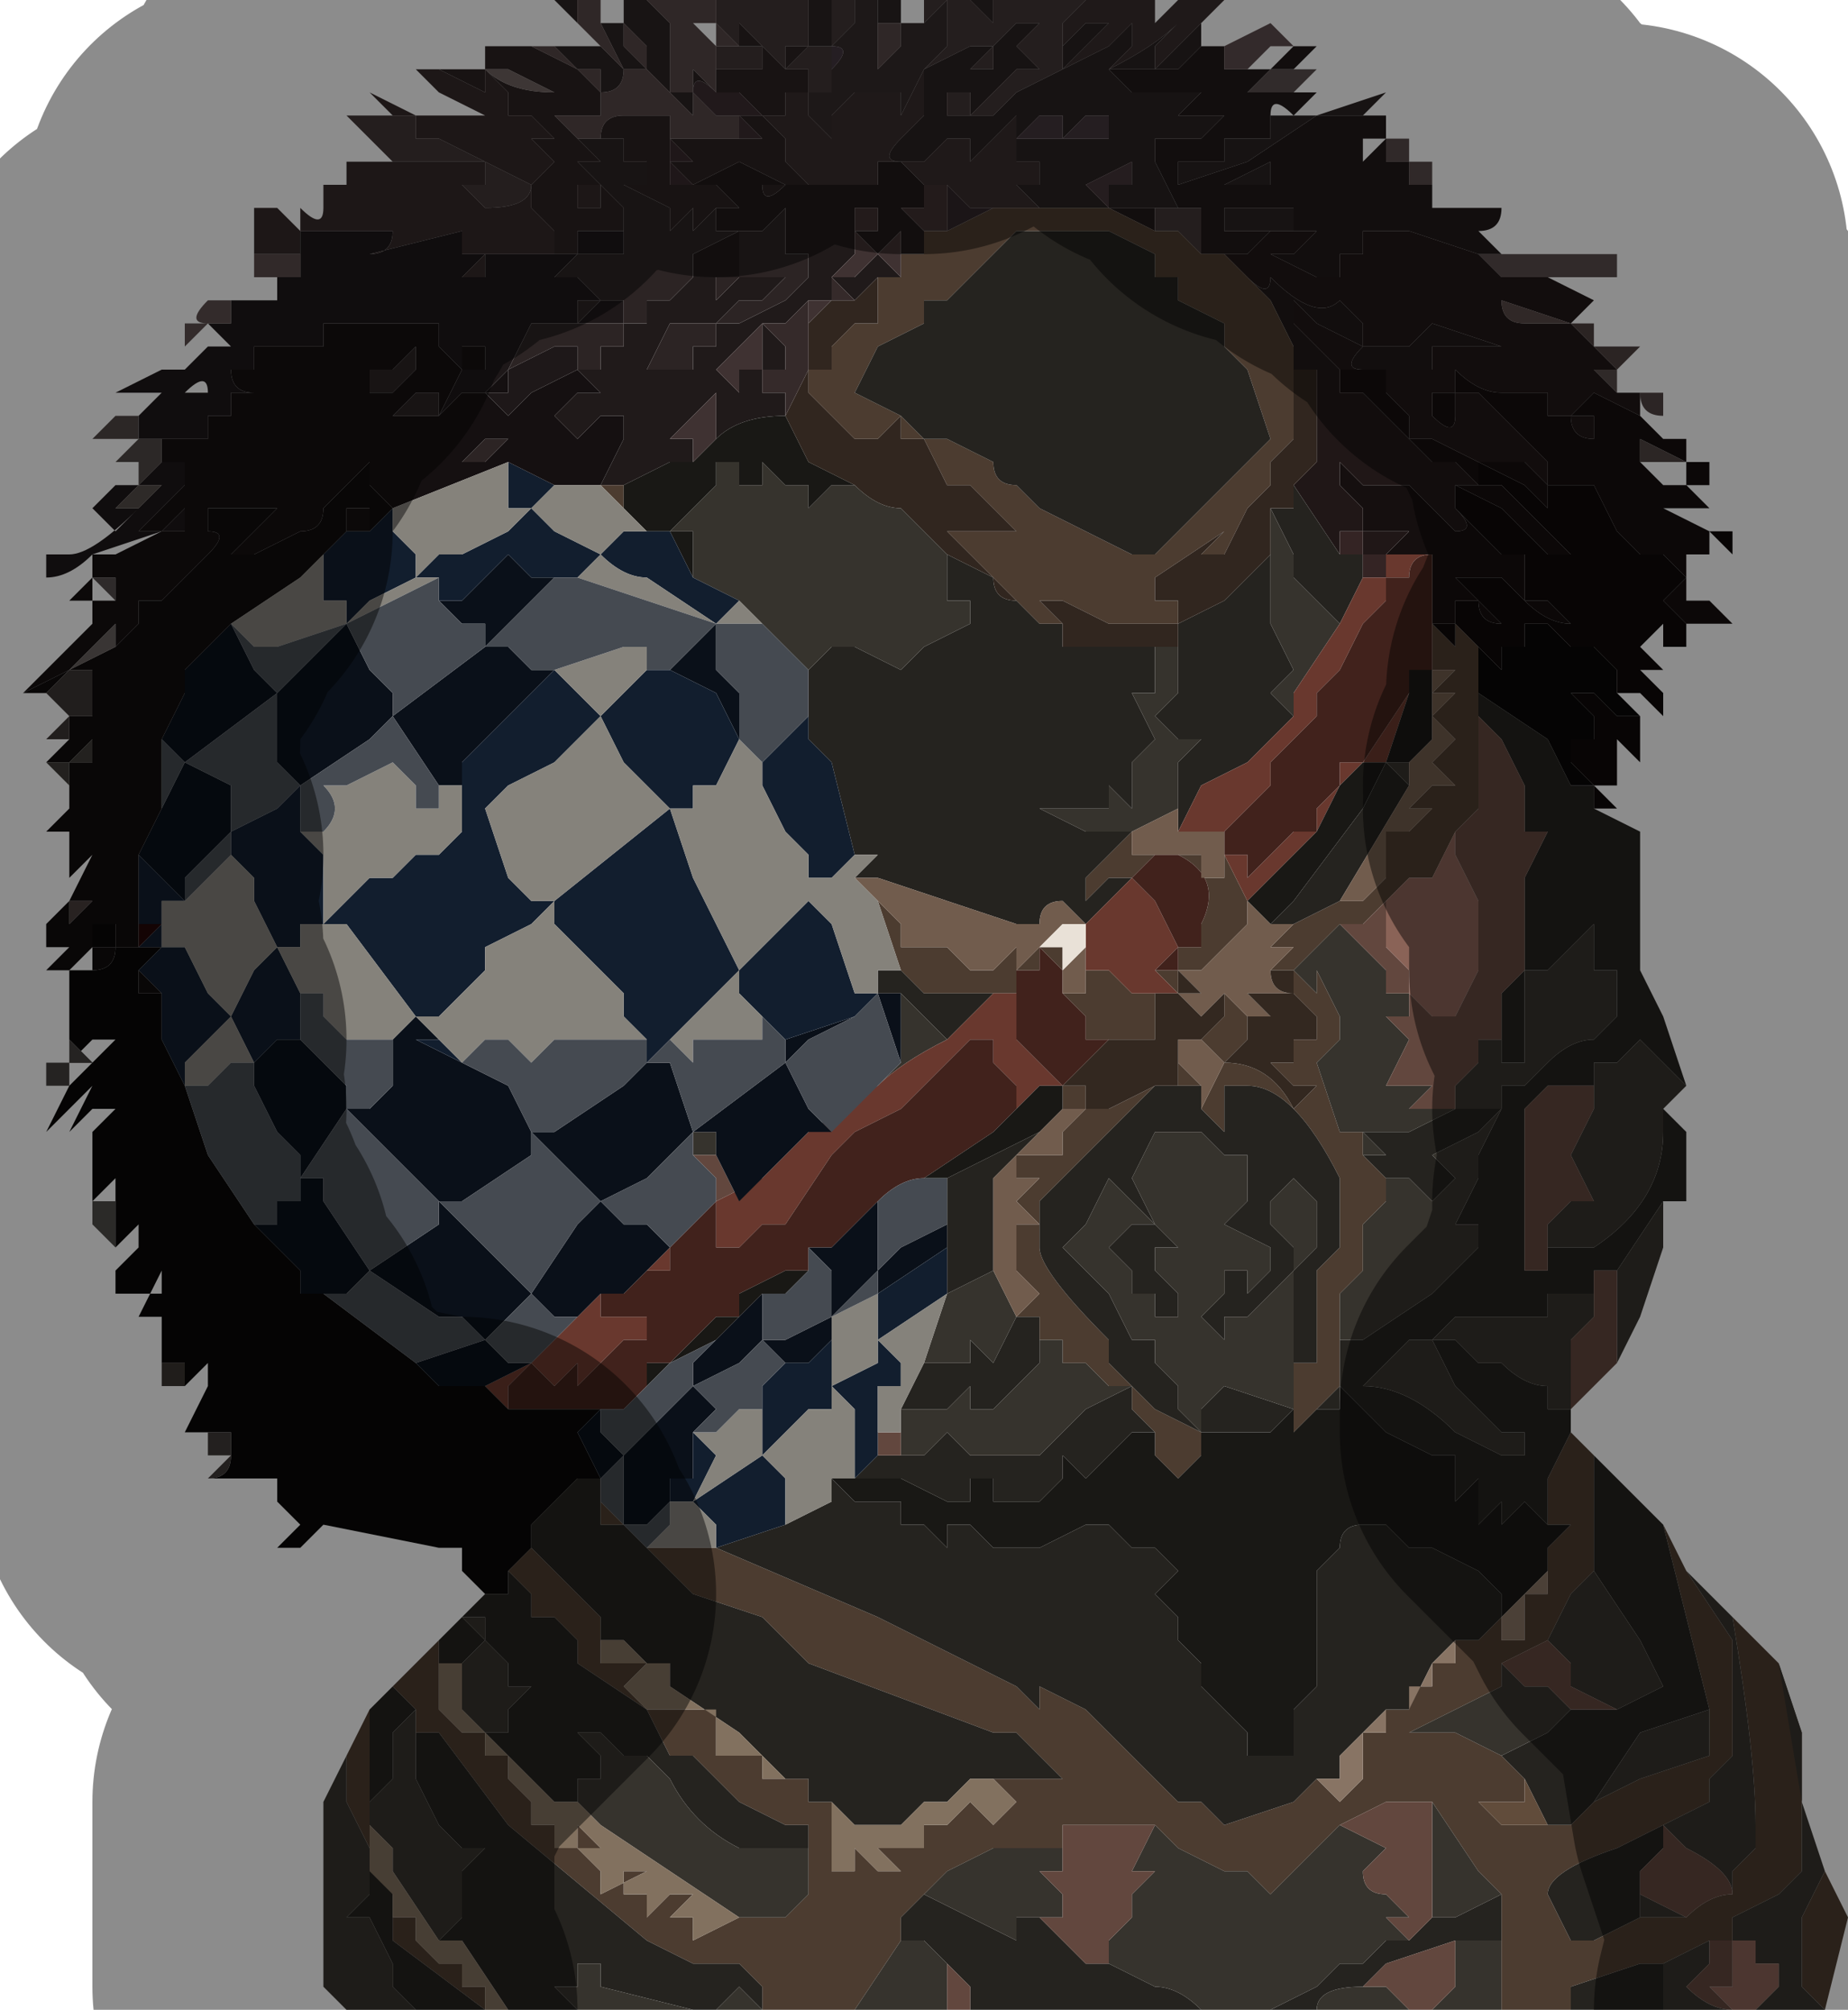 <?xml version="1.0" encoding="UTF-8" standalone="no"?>
<svg xmlns:xlink="http://www.w3.org/1999/xlink" height="4.35px" width="4.0px" xmlns="http://www.w3.org/2000/svg">
  <g transform="matrix(1.0, 0.0, 0.0, 1.0, 2.05, 2.2)">
    <path d="M0.95 -1.9 L1.0 -1.9 1.0 -1.85 Q1.0 -1.85 1.05 -1.85 L1.05 -1.85 1.1 -1.85 1.05 -1.85 1.05 -1.8 1.0 -1.8 1.0 -1.85 0.95 -1.85 0.9 -1.85 0.95 -1.85 0.95 -1.9" fill="#584b4a" fill-rule="evenodd" stroke="none"/>
    <path d="M1.2 -1.65 L1.2 -1.65 1.3 -1.65 1.35 -1.65 Q1.35 -1.65 1.3 -1.65 L1.25 -1.65 1.35 -1.65 1.45 -1.65 1.45 -1.6 1.35 -1.6 1.3 -1.6 1.3 -1.6 1.35 -1.6 1.2 -1.6 1.15 -1.65 1.1 -1.65 1.15 -1.65 1.15 -1.65 1.2 -1.65" fill="#594c4c" fill-rule="evenodd" stroke="none"/>
    <path d="M1.3 -1.6 L1.25 -1.6 1.2 -1.6 1.3 -1.6 1.4 -1.55 1.45 -1.55 1.45 -1.55 1.4 -1.55 1.35 -1.5 1.35 -1.5 1.4 -1.45 1.4 -1.45 1.45 -1.4 Q1.5 -1.4 1.45 -1.4 L1.35 -1.4 1.4 -1.4 1.45 -1.35 1.5 -1.35 1.5 -1.35 1.5 -1.3 1.4 -1.35 1.35 -1.3 1.4 -1.3 1.4 -1.25 Q1.35 -1.25 1.35 -1.3 L1.3 -1.3 1.3 -1.35 1.2 -1.35 Q1.15 -1.35 1.1 -1.4 L1.1 -1.35 1.05 -1.35 1.05 -1.3 Q1.1 -1.25 1.1 -1.3 L1.1 -1.3 1.1 -1.35 1.15 -1.35 1.2 -1.3 1.25 -1.25 1.3 -1.2 1.3 -1.15 1.25 -1.2 1.25 -1.2 1.15 -1.2 1.05 -1.25 1.0 -1.25 1.0 -1.3 0.95 -1.35 0.95 -1.4 0.9 -1.4 0.9 -1.4 0.85 -1.4 0.85 -1.35 0.9 -1.35 0.95 -1.3 1.0 -1.25 1.05 -1.2 1.05 -1.2 1.1 -1.2 1.15 -1.15 Q1.15 -1.15 1.1 -1.15 L1.05 -1.15 1.1 -1.15 1.1 -1.1 Q1.15 -1.05 1.1 -1.05 L1.0 -1.15 0.95 -1.15 0.9 -1.15 0.85 -1.2 0.85 -1.15 0.9 -1.1 0.9 -1.05 1.0 -1.05 0.95 -1.0 1.0 -1.0 0.95 -1.0 0.95 -0.95 0.95 -1.0 0.9 -1.0 0.9 -1.05 0.85 -1.05 0.85 -1.05 0.85 -1.0 0.9 -1.0 0.9 -0.95 0.9 -1.0 0.85 -1.0 0.75 -1.15 0.75 -1.15 0.8 -1.2 0.8 -1.2 0.8 -1.4 0.75 -1.4 0.85 -1.4 0.8 -1.45 0.8 -1.45 0.75 -1.5 0.75 -1.55 0.8 -1.5 0.9 -1.45 Q0.85 -1.4 0.9 -1.4 L1.0 -1.4 1.05 -1.4 1.05 -1.45 1.15 -1.45 1.2 -1.45 1.05 -1.5 1.0 -1.45 0.9 -1.45 0.9 -1.5 0.85 -1.55 Q0.8 -1.5 0.7 -1.6 L0.7 -1.6 Q0.7 -1.55 0.65 -1.6 L0.65 -1.6 0.6 -1.65 0.65 -1.65 0.7 -1.6 0.7 -1.6 Q0.65 -1.65 0.65 -1.65 L0.7 -1.7 0.8 -1.7 0.75 -1.65 0.7 -1.65 0.8 -1.6 0.85 -1.6 0.9 -1.6 Q0.9 -1.6 0.95 -1.6 L0.9 -1.6 0.85 -1.6 0.85 -1.65 Q0.8 -1.65 0.8 -1.65 L0.85 -1.65 0.9 -1.65 0.9 -1.7 0.95 -1.7 1.0 -1.7 1.15 -1.65 1.1 -1.65 1.15 -1.65 1.2 -1.6 1.35 -1.6 1.3 -1.6 1.3 -1.6 M0.75 -1.4 L0.75 -1.4 M1.1 -1.1 L1.1 -1.1 M1.35 -1.5 L1.2 -1.55 Q1.2 -1.5 1.25 -1.5 L1.35 -1.5" fill="#201717" fill-rule="evenodd" stroke="none"/>
    <path d="M1.05 -1.8 L1.05 -1.8 1.1 -1.8 1.05 -1.8 1.05 -1.75 1.1 -1.75 1.15 -1.75 1.15 -1.75 1.2 -1.75 Q1.2 -1.7 1.15 -1.7 L1.15 -1.7 1.2 -1.65 1.15 -1.65 1.15 -1.65 1.0 -1.7 0.95 -1.7 0.9 -1.7 0.9 -1.65 0.85 -1.65 0.8 -1.65 Q0.8 -1.65 0.85 -1.65 L0.85 -1.6 0.9 -1.6 0.95 -1.6 Q0.9 -1.6 0.9 -1.6 L0.85 -1.6 0.8 -1.6 0.7 -1.65 0.75 -1.65 0.8 -1.7 0.75 -1.7 0.75 -1.7 0.75 -1.75 0.8 -1.75 0.75 -1.75 0.65 -1.75 0.6 -1.75 0.6 -1.7 0.65 -1.7 0.7 -1.7 0.65 -1.65 Q0.65 -1.65 0.7 -1.6 L0.7 -1.6 0.65 -1.65 0.6 -1.65 0.6 -1.65 0.55 -1.65 0.55 -1.65 0.55 -1.7 0.55 -1.75 0.5 -1.75 0.45 -1.75 0.45 -1.7 0.35 -1.75 0.35 -1.75 0.4 -1.75 0.45 -1.75 0.5 -1.75 0.45 -1.85 0.4 -1.85 0.4 -1.85 0.45 -1.85 0.45 -1.9 0.55 -1.9 0.6 -1.95 0.55 -1.95 0.5 -1.95 0.5 -1.95 0.55 -2.0 0.5 -2.0 Q0.5 -2.0 0.45 -2.0 L0.45 -2.0 0.4 -2.0 0.4 -2.0 0.35 -2.05 0.4 -2.05 0.45 -2.05 0.5 -2.05 0.5 -2.05 0.55 -2.1 0.6 -2.1 0.7 -2.15 0.6 -2.1 0.6 -2.05 0.65 -2.05 0.65 -2.05 0.6 -2.0 0.65 -2.05 0.65 -2.05 0.7 -2.05 0.75 -2.1 0.8 -2.1 0.75 -2.05 0.75 -2.05 0.7 -2.05 0.65 -2.0 0.7 -2.0 0.75 -2.0 0.8 -2.0 0.8 -2.0 0.75 -1.95 Q0.7 -2.0 0.7 -1.95 L0.7 -1.9 0.65 -1.9 0.65 -1.9 0.6 -1.9 0.6 -1.85 0.5 -1.85 0.5 -1.8 0.65 -1.85 0.8 -1.95 0.8 -1.95 0.85 -1.95 0.9 -1.95 0.95 -1.95 0.95 -1.9 1.0 -1.95 0.95 -1.9 0.9 -1.9 0.9 -1.85 0.95 -1.9 0.95 -1.85 0.9 -1.85 0.95 -1.85 1.0 -1.85 1.0 -1.8 1.05 -1.8 M0.65 -1.6 Q0.7 -1.55 0.7 -1.6 L0.7 -1.6 Q0.8 -1.5 0.85 -1.55 L0.9 -1.5 0.9 -1.45 1.0 -1.45 1.05 -1.5 1.2 -1.45 1.15 -1.45 1.05 -1.45 1.05 -1.4 1.0 -1.4 0.9 -1.4 Q0.85 -1.4 0.9 -1.45 L0.8 -1.5 0.75 -1.55 0.75 -1.5 0.8 -1.45 0.8 -1.45 0.85 -1.4 0.75 -1.4 0.75 -1.45 0.7 -1.55 0.7 -1.55 0.65 -1.6 M0.95 -1.9 L0.95 -1.9 0.9 -1.9 Q0.9 -1.9 0.95 -1.9 M0.0 -1.7 L-0.05 -1.7 -0.05 -1.65 -0.1 -1.65 -0.1 -1.7 -0.15 -1.65 -0.15 -1.65 -0.2 -1.65 -0.15 -1.65 -0.2 -1.7 -0.2 -1.65 -0.25 -1.6 -0.25 -1.6 -0.2 -1.6 -0.15 -1.65 -0.15 -1.65 -0.1 -1.6 -0.15 -1.6 -0.15 -1.6 -0.2 -1.55 -0.25 -1.6 -0.25 -1.55 -0.3 -1.55 -0.3 -1.55 -0.35 -1.5 -0.4 -1.5 -0.35 -1.45 -0.35 -1.4 -0.4 -1.4 -0.4 -1.35 -0.35 -1.35 -0.35 -1.3 Q-0.45 -1.3 -0.5 -1.25 L-0.5 -1.35 -0.55 -1.3 -0.6 -1.25 -0.6 -1.25 -0.55 -1.25 -0.55 -1.2 -0.6 -1.2 -0.6 -1.2 -0.7 -1.15 -0.75 -1.15 -0.7 -1.2 -0.65 -1.25 -0.7 -1.2 -0.75 -1.15 -0.7 -1.25 -0.7 -1.3 -0.75 -1.3 -0.75 -1.3 -0.8 -1.25 -0.85 -1.3 -0.85 -1.3 -0.8 -1.35 -0.75 -1.35 -0.8 -1.4 -0.8 -1.4 -0.75 -1.4 -0.75 -1.35 -0.75 -1.4 -0.75 -1.45 -0.7 -1.45 -0.7 -1.5 -0.65 -1.5 -0.65 -1.55 -0.6 -1.55 -0.55 -1.6 -0.55 -1.65 -0.45 -1.7 -0.5 -1.7 -0.5 -1.75 -0.45 -1.75 -0.45 -1.75 -0.5 -1.8 -0.5 -1.8 -0.55 -1.8 -0.45 -1.85 -0.4 -1.8 Q-0.4 -1.75 -0.35 -1.8 L-0.4 -1.8 -0.45 -1.85 -0.35 -1.8 -0.35 -1.8 -0.3 -1.8 -0.25 -1.8 -0.2 -1.8 -0.15 -1.8 -0.15 -1.85 -0.1 -1.85 -0.05 -1.8 -0.05 -1.75 -0.05 -1.75 -0.1 -1.75 -0.05 -1.7 0.0 -1.7 M0.7 -1.8 L0.7 -1.85 0.6 -1.8 0.55 -1.8 0.6 -1.8 0.65 -1.8 0.7 -1.8 0.7 -1.8 M-0.7 -1.15 L-0.7 -1.15 M-0.6 -1.2 L-0.6 -1.2 M-0.6 -1.4 L-0.6 -1.4 -0.55 -1.4 -0.55 -1.45 -0.5 -1.45 Q-0.5 -1.45 -0.5 -1.5 L-0.45 -1.5 -0.35 -1.55 -0.35 -1.55 -0.3 -1.6 -0.3 -1.6 -0.3 -1.65 -0.3 -1.65 -0.35 -1.65 -0.45 -1.65 -0.4 -1.65 -0.35 -1.65 -0.35 -1.75 -0.4 -1.7 -0.45 -1.7 -0.45 -1.6 -0.45 -1.6 -0.5 -1.6 -0.5 -1.55 -0.45 -1.6 -0.4 -1.6 -0.35 -1.6 -0.35 -1.6 -0.4 -1.55 -0.4 -1.55 -0.45 -1.55 Q-0.45 -1.5 -0.45 -1.55 L-0.5 -1.5 -0.55 -1.5 -0.6 -1.5 -0.65 -1.4 -0.65 -1.4 -0.6 -1.4 M-0.25 -1.75 L-0.2 -1.75 -0.2 -1.7 -0.15 -1.7 -0.15 -1.75 Q-0.2 -1.75 -0.2 -1.75 L-0.25 -1.75 -0.25 -1.75 M-0.4 -1.5 L-0.45 -1.45 -0.5 -1.4 -0.5 -1.4 -0.45 -1.35 -0.45 -1.45 -0.45 -1.4 -0.4 -1.4 -0.4 -1.5" fill="#201a1a" fill-rule="evenodd" stroke="none"/>
    <path d="M1.5 -1.3 L1.55 -1.25 1.6 -1.25 1.6 -1.25 1.6 -1.2 1.65 -1.2 1.65 -1.15 1.6 -1.15 1.6 -1.2 1.5 -1.25 1.5 -1.2 1.55 -1.15 1.6 -1.15 1.65 -1.1 1.65 -1.1 1.55 -1.1 1.65 -1.05 1.65 -1.05 1.65 -1.0 1.65 -1.0 1.6 -1.0 1.6 -0.95 1.65 -0.95 1.7 -0.95 1.65 -0.95 1.6 -0.95 1.6 -0.9 1.6 -0.9 1.65 -0.9 1.7 -0.85 1.65 -0.85 1.6 -0.85 1.6 -0.85 1.55 -0.9 1.55 -0.9 1.6 -0.95 1.55 -1.0 1.55 -1.0 1.5 -1.0 1.45 -1.05 1.45 -1.05 1.4 -1.15 1.3 -1.15 1.3 -1.1 1.35 -1.1 1.3 -1.1 1.25 -1.15 1.15 -1.2 1.15 -1.15 1.2 -1.15 1.25 -1.1 1.3 -1.05 1.35 -1.0 1.35 -1.0 1.3 -1.0 1.3 -1.0 1.3 -1.0 1.25 -1.05 1.2 -1.1 1.1 -1.15 1.1 -1.1 1.15 -1.05 1.2 -1.0 1.2 -1.0 1.25 -1.0 1.25 -0.95 1.25 -0.9 1.3 -0.9 1.35 -0.85 Q1.3 -0.85 1.25 -0.9 L1.2 -0.95 1.15 -0.95 1.15 -0.95 1.15 -0.95 1.1 -0.95 1.1 -0.95 1.15 -0.9 1.2 -0.85 Q1.15 -0.85 1.15 -0.9 L1.1 -0.9 1.1 -0.85 1.05 -0.85 1.05 -0.9 1.05 -1.0 1.05 -1.0 1.0 -1.0 0.95 -1.0 1.0 -1.05 0.9 -1.05 0.9 -1.1 0.85 -1.15 0.85 -1.2 0.9 -1.15 0.95 -1.15 1.0 -1.15 1.1 -1.05 Q1.15 -1.05 1.1 -1.1 L1.1 -1.15 1.05 -1.15 1.1 -1.15 Q1.15 -1.15 1.15 -1.15 L1.1 -1.2 1.05 -1.2 1.05 -1.2 1.0 -1.25 0.95 -1.3 0.9 -1.35 0.85 -1.35 0.85 -1.4 0.9 -1.4 0.9 -1.4 0.95 -1.4 0.95 -1.35 1.0 -1.3 1.0 -1.25 1.05 -1.25 1.15 -1.2 1.25 -1.2 1.25 -1.2 1.3 -1.15 1.3 -1.2 1.25 -1.25 1.2 -1.3 1.15 -1.35 1.1 -1.35 1.1 -1.3 1.1 -1.3 Q1.1 -1.25 1.05 -1.3 L1.05 -1.35 1.1 -1.35 1.1 -1.4 Q1.15 -1.35 1.2 -1.35 L1.3 -1.35 1.3 -1.3 1.35 -1.3 Q1.35 -1.25 1.4 -1.25 L1.4 -1.3 1.35 -1.3 1.4 -1.35 1.5 -1.3 M1.05 -0.9 L1.1 -0.85 1.05 -0.9" fill="#150f0f" fill-rule="evenodd" stroke="none"/>
    <path d="M1.35 -1.5 L1.4 -1.5 1.4 -1.45 1.45 -1.45 1.5 -1.45 1.45 -1.4 1.4 -1.45 1.4 -1.45 1.35 -1.5" fill="#4f4140" fill-rule="evenodd" stroke="none"/>
    <path d="M1.45 -1.4 L1.5 -1.4 1.55 -1.4 1.5 -1.4 1.45 -1.4 1.45 -1.35 1.4 -1.4 1.35 -1.4 1.45 -1.4 Q1.5 -1.4 1.45 -1.4" fill="#564a49" fill-rule="evenodd" stroke="none"/>
    <path d="M1.35 -1.5 L1.35 -1.5 1.25 -1.5 Q1.2 -1.5 1.2 -1.55 L1.35 -1.5" fill="#574847" fill-rule="evenodd" stroke="none"/>
    <path d="M1.45 -1.35 L1.5 -1.35 1.55 -1.35 1.55 -1.35 1.55 -1.3 Q1.5 -1.3 1.5 -1.35 L1.5 -1.35 1.45 -1.35" fill="#504343" fill-rule="evenodd" stroke="none"/>
    <path d="M0.3 -2.2 L0.45 -2.2 0.45 -2.15 0.5 -2.2 0.55 -2.2 0.55 -2.2 0.6 -2.2 0.55 -2.15 0.5 -2.1 0.45 -2.05 0.45 -2.1 0.5 -2.15 Q0.45 -2.1 0.35 -2.05 L0.4 -2.1 0.4 -2.15 0.35 -2.1 0.25 -2.05 0.3 -2.1 0.35 -2.15 0.3 -2.15 0.25 -2.1 0.25 -2.1 0.25 -2.15 0.3 -2.2 M-0.05 -2.05 L-0.05 -1.95 -0.1 -1.9 -0.1 -1.9 Q-0.15 -1.85 -0.1 -1.85 L-0.05 -1.85 0.0 -1.9 0.05 -1.9 0.05 -1.85 0.1 -1.9 0.15 -1.95 0.15 -1.85 0.1 -1.85 0.15 -1.85 0.2 -1.85 0.2 -1.8 0.15 -1.8 0.2 -1.75 0.2 -1.75 0.2 -1.75 0.1 -1.75 0.1 -1.75 0.05 -1.75 0.05 -1.75 0.0 -1.8 -0.05 -1.8 -0.05 -1.8 -0.1 -1.85 -0.15 -1.85 -0.15 -1.8 -0.2 -1.8 -0.25 -1.8 -0.3 -1.8 -0.35 -1.85 -0.3 -1.85 -0.3 -1.85 -0.35 -1.85 -0.35 -1.9 -0.4 -1.95 -0.4 -1.95 -0.35 -1.95 -0.35 -2.0 -0.3 -2.0 -0.3 -1.95 -0.25 -1.9 -0.25 -1.95 -0.3 -2.0 -0.25 -1.95 -0.25 -1.95 -0.2 -2.0 -0.2 -2.0 Q-0.2 -2.0 -0.2 -2.05 L-0.2 -2.0 -0.15 -2.0 -0.1 -2.0 -0.1 -2.0 -0.1 -1.95 -0.05 -2.05 M-0.3 -2.0 L-0.3 -2.0" fill="#382d2d" fill-rule="evenodd" stroke="none"/>
    <path d="M0.7 -2.15 L0.7 -2.15 0.75 -2.1 0.7 -2.1 0.65 -2.05 0.65 -2.05 0.6 -2.0 0.65 -2.05 0.65 -2.05 0.6 -2.05 0.6 -2.1 0.7 -2.15" fill="#5d4c4e" fill-rule="evenodd" stroke="none"/>
    <path d="M0.75 -2.05 L0.75 -2.05 0.8 -2.05 0.75 -2.0 0.75 -2.0 0.7 -2.0 0.65 -2.0 0.7 -2.05 0.75 -2.05" fill="#5a4e4e" fill-rule="evenodd" stroke="none"/>
    <path d="M0.2 -2.2 L0.2 -2.2 0.2 -2.15 0.15 -2.1 0.15 -2.1 0.2 -2.05 0.15 -2.05 0.15 -2.05 0.1 -2.0 0.05 -1.95 0.05 -2.05 0.05 -2.0 0.0 -2.0 0.0 -2.05 0.05 -2.05 0.0 -2.05 0.0 -1.95 0.0 -1.95 0.05 -1.95 0.1 -1.95 0.1 -1.95 0.15 -2.0 0.25 -2.05 0.25 -2.1 0.25 -2.1 0.3 -2.15 0.35 -2.15 0.3 -2.1 0.25 -2.05 0.35 -2.1 0.4 -2.15 0.4 -2.1 0.35 -2.05 Q0.45 -2.1 0.5 -2.15 L0.45 -2.1 0.45 -2.05 0.5 -2.1 Q0.5 -2.05 0.5 -2.1 L0.55 -2.15 0.55 -2.1 0.6 -2.1 0.55 -2.1 0.5 -2.05 0.5 -2.05 0.45 -2.05 0.4 -2.05 0.35 -2.05 0.4 -2.0 0.4 -2.0 0.45 -2.0 0.45 -2.0 Q0.5 -2.0 0.5 -2.0 L0.55 -2.0 0.5 -1.95 0.5 -1.95 0.55 -1.95 0.6 -1.95 0.55 -1.9 0.45 -1.9 0.45 -1.85 0.4 -1.85 0.4 -1.85 0.3 -1.8 0.3 -1.8 0.35 -1.75 0.25 -1.75 0.2 -1.75 0.2 -1.75 0.15 -1.8 0.2 -1.8 0.2 -1.85 0.15 -1.85 0.1 -1.85 0.15 -1.85 0.15 -1.95 0.1 -1.9 0.05 -1.85 0.05 -1.9 0.0 -1.9 -0.05 -1.85 -0.1 -1.85 Q-0.15 -1.85 -0.1 -1.9 L-0.1 -1.9 -0.05 -1.95 -0.05 -2.05 0.05 -2.1 0.1 -2.1 0.05 -2.05 0.1 -2.05 0.1 -2.05 0.1 -2.1 0.15 -2.15 0.2 -2.15 0.2 -2.2 M0.7 -1.95 L0.8 -1.95 0.95 -2.0 0.9 -1.95 0.85 -1.95 0.8 -1.95 0.8 -1.95 0.65 -1.85 0.5 -1.8 0.5 -1.85 0.6 -1.85 0.6 -1.9 0.65 -1.9 0.65 -1.9 0.7 -1.9 0.7 -1.95 M0.8 -1.7 L0.7 -1.7 0.65 -1.7 0.6 -1.7 0.6 -1.75 0.65 -1.75 0.75 -1.75 0.8 -1.75 0.75 -1.75 0.75 -1.7 0.75 -1.7 0.8 -1.7 M0.05 -2.1 L0.05 -2.1 M0.4 -1.85 L0.45 -1.85 0.5 -1.75 0.45 -1.75 0.4 -1.75 0.35 -1.75 0.35 -1.8 0.35 -1.8 0.4 -1.8 0.4 -1.85 M0.2 -1.9 L0.2 -1.9 0.25 -1.9 0.35 -1.9 0.35 -1.95 Q0.35 -1.95 0.3 -1.95 L0.3 -1.95 0.25 -1.9 0.25 -1.95 0.2 -1.95 0.15 -1.9 0.2 -1.9 M0.7 -1.8 L0.7 -1.8 0.65 -1.8 0.6 -1.8 0.55 -1.8 0.6 -1.8 0.7 -1.85 0.7 -1.8 M-0.05 -2.05 L-0.05 -2.05" fill="#2a2222" fill-rule="evenodd" stroke="none"/>
    <path d="M-1.25 -1.85 Q-1.2 -1.85 -1.25 -1.85 L-1.3 -1.85 -1.3 -1.85 -1.2 -1.85 -1.25 -1.9 -1.3 -1.9 -1.25 -1.9 -1.25 -1.9 -1.3 -1.95 -1.2 -1.95 -1.15 -1.95 -1.15 -1.9 Q-1.1 -1.9 -1.1 -1.9 L-0.9 -1.8 Q-0.9 -1.75 -1.0 -1.75 L-1.05 -1.8 -1.0 -1.8 -0.95 -1.8 -1.0 -1.8 -1.0 -1.85 -1.15 -1.85 -1.25 -1.85 M-0.5 -2.2 L-0.45 -2.2 -0.35 -2.2 -0.3 -2.2 -0.3 -2.1 -0.25 -2.1 -0.25 -2.1 -0.25 -2.2 -0.2 -2.2 -0.2 -2.15 -0.25 -2.1 -0.25 -2.05 -0.25 -2.0 -0.3 -2.0 -0.3 -2.0 -0.3 -2.05 -0.35 -2.05 -0.3 -2.1 -0.35 -2.1 -0.35 -2.05 -0.4 -2.1 -0.4 -2.1 -0.45 -2.15 -0.45 -2.2 -0.45 -2.1 -0.4 -2.1 -0.4 -2.05 -0.45 -2.05 -0.5 -2.05 -0.5 -2.1 -0.45 -2.1 -0.5 -2.15 -0.5 -2.2 M-0.05 -2.15 L-0.05 -2.2 0.0 -2.2 0.05 -2.2 0.1 -2.15 0.05 -2.1 0.1 -2.15 0.1 -2.2 0.2 -2.2 0.3 -2.2 0.25 -2.15 0.25 -2.1 0.25 -2.05 0.15 -2.0 0.1 -1.95 0.1 -1.95 0.05 -1.95 0.0 -1.95 0.0 -1.95 0.0 -2.05 0.05 -2.05 0.0 -2.05 0.0 -2.0 0.05 -2.0 0.05 -2.05 0.05 -1.95 0.1 -2.0 0.15 -2.05 0.15 -2.05 0.2 -2.05 0.15 -2.1 0.15 -2.1 0.2 -2.15 0.2 -2.2 0.2 -2.15 0.15 -2.15 0.1 -2.1 0.1 -2.05 0.1 -2.05 0.05 -2.05 0.1 -2.1 0.05 -2.1 -0.05 -2.05 -0.05 -2.05 0.0 -2.1 0.0 -2.2 -0.05 -2.15 -0.05 -2.1 -0.05 -2.15 M0.45 -1.7 L0.45 -1.75 0.5 -1.75 0.55 -1.75 0.55 -1.7 0.55 -1.65 0.55 -1.65 0.5 -1.7 0.45 -1.7 M-0.35 -2.2 L-0.35 -2.2 M-0.3 -2.0 L-0.3 -2.0" fill="#413636" fill-rule="evenodd" stroke="none"/>
    <path d="M-0.85 -2.1 L-0.85 -2.1 -0.8 -2.1 -0.75 -2.1 -0.75 -2.1 -0.75 -2.1 -0.8 -2.15 -0.8 -2.15 -0.85 -2.2 -0.8 -2.2 -0.8 -2.15 -0.75 -2.1 -0.7 -2.05 Q-0.7 -2.0 -0.75 -2.0 L-0.75 -2.05 -0.8 -2.05 -0.85 -2.1 M-0.75 -2.2 L-0.75 -2.2 -0.75 -2.15 -0.7 -2.15 -0.7 -2.2 -0.65 -2.2 -0.6 -2.15 -0.6 -2.1 -0.6 -2.1 -0.6 -2.0 -0.55 -2.0 -0.55 -1.95 -0.6 -2.0 -0.6 -2.0 -0.65 -2.05 -0.65 -2.1 -0.7 -2.15 -0.7 -2.1 -0.65 -2.05 -0.7 -2.05 -0.7 -2.05 -0.75 -2.15 -0.75 -2.2 M-0.3 -2.2 L-0.25 -2.2 -0.25 -2.1 -0.25 -2.1 -0.3 -2.1 -0.3 -2.2 M-0.15 -2.2 L-0.1 -2.2 -0.1 -2.15 -0.15 -2.15 -0.15 -2.2 M0.05 -2.2 L0.1 -2.2 0.1 -2.15 0.05 -2.1 0.05 -2.1 0.1 -2.15 0.05 -2.2 M-0.15 -2.15 L-0.15 -2.15 M-0.75 -1.7 L-0.75 -1.7 -0.7 -1.7 -0.7 -1.75 -0.65 -1.75 -0.7 -1.75 -0.75 -1.8 -0.8 -1.85 -0.85 -1.85 -0.8 -1.85 Q-0.75 -1.85 -0.75 -1.85 L-0.8 -1.9 -0.75 -1.9 -0.7 -1.9 -0.7 -1.85 -0.65 -1.85 -0.65 -1.85 -0.65 -1.8 -0.7 -1.8 -0.6 -1.75 -0.55 -1.75 Q-0.55 -1.75 -0.6 -1.75 L-0.6 -1.7 -0.55 -1.75 -0.55 -1.7 -0.5 -1.75 -0.5 -1.7 -0.45 -1.7 -0.55 -1.65 -0.55 -1.6 -0.6 -1.55 -0.65 -1.55 -0.65 -1.5 -0.7 -1.5 -0.7 -1.45 -0.75 -1.45 -0.75 -1.4 -0.75 -1.35 -0.75 -1.4 -0.8 -1.4 -0.8 -1.4 -0.85 -1.4 -0.8 -1.4 -0.8 -1.45 -0.85 -1.45 -0.95 -1.4 -0.9 -1.5 -0.85 -1.5 -0.8 -1.5 -0.8 -1.5 -0.75 -1.5 -0.7 -1.5 -0.7 -1.55 -0.75 -1.55 -0.8 -1.5 -0.8 -1.55 -0.75 -1.55 -0.8 -1.6 -0.8 -1.6 -0.85 -1.6 -0.9 -1.6 -0.85 -1.6 -0.8 -1.65 -0.75 -1.65 -0.7 -1.65 -0.7 -1.7 -0.75 -1.7 M-0.95 -1.25 L-0.95 -1.25 -0.9 -1.25 -0.9 -1.25 -0.95 -1.25 -1.0 -1.2 -1.05 -1.2 -1.05 -1.2 -1.0 -1.25 -0.95 -1.25 M-1.1 -1.3 Q-1.1 -1.3 -1.15 -1.3 L-1.2 -1.3 -1.2 -1.3 -1.15 -1.35 -1.1 -1.35 -1.1 -1.3 M-0.6 -1.4 L-0.65 -1.4 -0.65 -1.4 -0.6 -1.5 -0.55 -1.5 -0.5 -1.5 -0.45 -1.55 Q-0.45 -1.5 -0.45 -1.55 L-0.4 -1.55 -0.4 -1.55 -0.35 -1.6 -0.35 -1.6 -0.4 -1.6 -0.45 -1.6 -0.5 -1.55 -0.5 -1.6 -0.45 -1.6 -0.45 -1.6 -0.45 -1.7 -0.4 -1.7 -0.35 -1.75 -0.35 -1.65 -0.4 -1.65 -0.45 -1.65 -0.35 -1.65 -0.3 -1.65 -0.3 -1.65 -0.3 -1.6 -0.3 -1.6 -0.35 -1.55 -0.35 -1.55 -0.45 -1.5 -0.5 -1.5 Q-0.5 -1.45 -0.5 -1.45 L-0.55 -1.45 -0.55 -1.4 -0.6 -1.4 -0.6 -1.4 M-1.25 -1.35 L-1.25 -1.4 -1.2 -1.4 -1.15 -1.45 -1.15 -1.4 -1.2 -1.35 -1.25 -1.35" fill="#2c2424" fill-rule="evenodd" stroke="none"/>
    <path d="M-0.2 -2.2 L-0.15 -2.2 -0.15 -2.15 -0.1 -2.15 -0.1 -2.15 -0.05 -2.15 -0.05 -2.1 -0.05 -2.15 0.0 -2.2 0.0 -2.2 0.0 -2.1 -0.05 -2.05 -0.05 -2.05 -0.1 -1.95 -0.1 -2.0 -0.1 -2.0 -0.15 -2.0 -0.2 -2.0 -0.2 -2.05 Q-0.2 -2.0 -0.2 -2.0 L-0.2 -2.0 -0.25 -1.95 -0.25 -1.95 -0.3 -2.0 -0.25 -1.95 -0.25 -1.9 -0.3 -1.95 -0.3 -2.0 -0.3 -2.0 -0.25 -2.0 -0.25 -2.0 -0.25 -2.05 Q-0.2 -2.1 -0.25 -2.1 L-0.2 -2.15 -0.2 -2.2 M-0.05 -2.05 L-0.05 -2.05 M-0.15 -2.15 L-0.15 -2.05 -0.1 -2.1 -0.1 -2.15 -0.15 -2.15" fill="#352c2c" fill-rule="evenodd" stroke="none"/>
    <path d="M0.2 -1.9 L0.15 -1.9 0.2 -1.95 0.25 -1.95 0.25 -1.9 0.3 -1.95 0.3 -1.95 Q0.35 -1.95 0.35 -1.95 L0.35 -1.9 0.25 -1.9 0.2 -1.9 0.2 -1.9" fill="#44363c" fill-rule="evenodd" stroke="none"/>
    <path d="M0.35 -1.75 L0.3 -1.8 0.3 -1.8 0.4 -1.85 0.4 -1.8 0.35 -1.8 0.35 -1.8 0.35 -1.75 0.35 -1.75" fill="#443438" fill-rule="evenodd" stroke="none"/>
    <path d="M1.35 0.9 L1.4 0.95 1.4 1.2 1.35 1.25 1.3 1.35 1.2 1.4 1.2 1.45 1.0 1.55 1.1 1.55 1.2 1.6 1.25 1.65 1.25 1.7 1.2 1.7 1.15 1.7 1.2 1.75 1.25 1.75 1.3 1.75 1.35 1.75 1.4 1.7 1.5 1.65 1.65 1.6 1.65 1.5 1.6 1.3 1.55 1.1 1.6 1.2 1.7 1.35 1.7 1.6 1.65 1.65 1.65 1.7 1.55 1.75 1.45 1.8 Q1.3 1.85 1.3 1.9 L1.35 2.0 1.4 2.0 1.5 1.95 1.55 1.95 1.6 1.95 Q1.65 1.9 1.7 1.9 L1.7 1.85 1.75 1.8 1.75 1.75 Q1.75 1.6 1.7 1.3 L1.8 1.4 1.85 1.55 1.85 1.85 1.8 1.9 1.7 1.95 1.7 2.0 1.65 2.0 1.55 2.05 1.5 2.05 Q1.35 2.1 1.35 2.1 L1.35 2.15 1.2 2.15 1.2 2.0 1.2 1.9 1.15 1.85 1.05 1.7 0.95 1.7 0.85 1.75 0.7 1.9 0.65 1.85 0.6 1.85 0.5 1.8 0.45 1.75 0.3 1.75 0.25 1.75 0.25 1.8 0.2 1.8 0.15 1.8 0.1 1.8 0.0 1.85 -0.05 1.9 -0.1 1.95 -0.1 2.0 -0.2 2.15 -0.4 2.15 -0.4 2.1 -0.45 2.05 -0.55 2.05 -0.65 2.0 -0.95 1.75 -1.1 1.55 -1.15 1.55 -1.15 1.55 -1.15 1.5 -1.2 1.45 -1.1 1.35 -1.1 1.4 -1.1 1.45 -1.1 1.5 -1.1 1.5 -1.05 1.55 -1.05 1.55 -1.05 1.55 -1.0 1.55 -1.0 1.6 -1.0 1.6 -0.95 1.6 -0.95 1.65 -0.95 1.65 -0.9 1.7 -0.95 1.7 -0.9 1.7 -0.9 1.7 -0.9 1.75 -0.85 1.75 -0.85 1.75 -0.85 1.8 -0.8 1.8 -0.8 1.75 -0.75 1.8 -0.8 1.8 -0.75 1.85 -0.75 1.85 -0.7 1.85 -0.7 1.85 -0.75 1.85 -0.75 1.9 -0.65 1.85 -0.65 1.85 -0.7 1.85 -0.7 1.9 -0.65 1.9 -0.65 1.9 -0.6 1.9 -0.65 1.9 -0.65 1.95 -0.6 1.9 -0.55 1.9 -0.55 1.9 -0.6 1.95 -0.55 1.95 -0.55 1.95 -0.55 1.95 -0.55 2.0 -0.45 1.95 -0.45 1.95 -0.35 1.95 -0.3 1.9 -0.3 1.8 -0.3 1.75 -0.35 1.75 -0.45 1.7 -0.5 1.65 -0.55 1.6 -0.6 1.6 -0.65 1.5 -0.8 1.4 -0.8 1.35 -0.85 1.3 -0.85 1.3 -0.9 1.3 -0.9 1.25 -0.95 1.2 -0.95 1.2 -0.9 1.15 -0.9 1.15 -0.85 1.2 -0.85 1.2 -0.8 1.25 -0.8 1.25 -0.75 1.3 -0.75 1.35 -0.75 1.4 -0.7 1.4 -0.65 1.4 -0.7 1.45 -0.7 1.45 -0.65 1.5 -0.65 1.5 -0.6 1.5 -0.6 1.5 -0.55 1.5 -0.5 1.5 -0.5 1.55 -0.55 1.55 -0.5 1.55 -0.5 1.6 -0.5 1.6 -0.45 1.6 -0.45 1.6 -0.4 1.6 -0.4 1.65 -0.45 1.65 -0.45 1.65 -0.4 1.65 -0.35 1.65 -0.35 1.65 -0.3 1.65 -0.3 1.7 -0.25 1.7 -0.25 1.7 -0.25 1.75 -0.25 1.8 -0.25 1.85 -0.2 1.85 -0.2 1.8 -0.15 1.85 Q-0.1 1.85 -0.1 1.85 L-0.15 1.8 -0.15 1.8 -0.1 1.8 -0.1 1.8 -0.05 1.8 -0.05 1.75 -0.1 1.75 Q-0.1 1.75 -0.05 1.75 L-0.05 1.75 0.0 1.75 0.0 1.75 0.05 1.7 0.1 1.75 0.15 1.7 0.1 1.65 0.15 1.65 0.25 1.65 0.2 1.6 0.15 1.55 0.1 1.55 -0.3 1.4 -0.4 1.3 -0.55 1.25 -0.7 1.1 -0.7 1.1 -0.75 1.1 -0.75 1.05 -0.7 1.1 -0.65 1.15 -0.55 1.15 -0.5 1.15 -0.15 1.3 0.15 1.45 0.2 1.5 0.2 1.45 0.3 1.5 0.4 1.6 0.45 1.65 0.5 1.7 0.55 1.7 0.6 1.75 0.75 1.7 0.8 1.65 0.85 1.7 0.9 1.65 0.9 1.55 0.95 1.55 0.95 1.5 1.0 1.5 1.0 1.45 1.05 1.45 1.05 1.5 1.05 1.4 1.1 1.4 1.1 1.45 1.05 1.45 1.1 1.45 1.1 1.4 1.15 1.4 1.1 1.4 1.1 1.35 1.15 1.35 1.2 1.3 1.2 1.35 1.25 1.35 1.25 1.25 1.3 1.25 1.3 1.2 1.3 1.15 1.35 1.1 1.3 1.1 1.3 1.0 1.35 0.9 M1.9 1.85 L1.95 1.95 1.9 2.15 1.85 2.1 1.85 1.95 1.9 1.85 M-0.9 2.15 L-1.0 2.15 -0.95 2.15 -0.95 2.15 -0.9 2.15 M-1.3 1.6 L-1.25 1.5 -1.25 1.7 -1.25 1.75 -1.25 1.85 -1.2 1.9 -1.2 1.9 -1.2 1.95 -1.15 1.95 -1.15 2.0 -1.1 2.05 Q-1.1 2.0 -1.1 2.05 L-1.1 2.05 -1.05 2.05 -1.05 2.1 -1.0 2.1 -1.0 2.1 -1.0 2.1 -1.0 2.15 -1.2 2.0 -1.2 1.9 -1.25 1.8 -1.25 1.8 -1.3 1.7 -1.3 1.6 M0.6 -1.65 L0.65 -1.6 0.65 -1.6 0.7 -1.55 0.7 -1.55 0.75 -1.45 0.75 -1.4 0.75 -1.4 0.75 -1.3 0.75 -1.25 0.7 -1.2 0.7 -1.15 0.65 -1.1 0.6 -1.0 0.55 -1.0 0.6 -1.05 0.45 -0.95 0.45 -0.9 0.55 -0.9 0.5 -0.9 0.5 -0.85 0.45 -0.85 0.45 -0.85 0.35 -0.85 0.25 -0.9 0.2 -0.9 0.25 -0.85 0.2 -0.85 0.2 -0.85 0.15 -0.9 0.1 -0.95 0.0 -1.05 0.0 -1.05 0.05 -1.05 0.05 -1.05 0.1 -1.05 0.1 -1.05 Q0.15 -1.05 0.15 -1.05 L0.1 -1.1 0.1 -1.1 0.05 -1.15 0.0 -1.15 0.0 -1.15 -0.05 -1.25 -0.1 -1.25 -0.1 -1.3 -0.15 -1.25 -0.1 -1.2 -0.05 -1.2 -0.05 -1.2 -0.1 -1.2 -0.1 -1.2 -0.15 -1.25 -0.15 -1.25 -0.2 -1.25 -0.15 -1.2 -0.25 -1.3 -0.3 -1.35 -0.3 -1.4 -0.3 -1.4 -0.25 -1.4 -0.25 -1.45 -0.25 -1.45 -0.2 -1.5 -0.2 -1.5 -0.15 -1.5 -0.15 -1.5 -0.15 -1.6 -0.15 -1.6 -0.1 -1.6 -0.1 -1.65 -0.05 -1.65 -0.05 -1.7 0.0 -1.7 0.1 -1.75 0.1 -1.75 0.2 -1.75 0.2 -1.75 0.25 -1.75 0.35 -1.75 0.35 -1.75 0.45 -1.7 0.5 -1.7 0.55 -1.65 0.6 -1.65 0.6 -1.65 M0.35 -1.75 L0.35 -1.75 M0.25 -1.7 L0.25 -1.7 0.15 -1.7 0.15 -1.7 0.1 -1.65 0.05 -1.6 0.0 -1.55 -0.05 -1.55 -0.05 -1.5 -0.15 -1.45 -0.15 -1.45 -0.2 -1.35 -0.1 -1.3 -0.1 -1.3 -0.05 -1.25 0.0 -1.25 0.0 -1.25 0.1 -1.2 Q0.1 -1.15 0.15 -1.15 L0.2 -1.1 0.4 -1.0 0.4 -1.0 0.45 -1.0 0.55 -1.1 0.6 -1.15 0.6 -1.15 0.65 -1.2 0.65 -1.2 0.7 -1.25 0.7 -1.25 0.65 -1.4 0.65 -1.4 0.6 -1.45 0.6 -1.5 0.5 -1.55 0.5 -1.6 0.45 -1.6 0.45 -1.65 0.35 -1.7 0.25 -1.7 M0.0 -1.7 L0.0 -1.7 M1.05 -0.8 L1.05 -0.85 1.1 -0.8 1.1 -0.85 1.15 -0.8 1.15 -0.7 1.15 -0.65 1.15 -0.6 1.15 -0.45 1.1 -0.4 1.05 -0.3 1.0 -0.3 0.95 -0.25 0.9 -0.2 0.85 -0.2 0.75 -0.1 0.75 -0.1 0.8 -0.05 0.8 -0.1 0.85 0.0 0.85 0.0 0.85 0.05 0.8 0.1 0.85 0.25 0.9 0.25 0.9 0.3 0.95 0.35 0.95 0.4 0.9 0.45 0.9 0.55 0.85 0.6 0.85 0.75 0.85 0.8 0.8 0.85 0.75 0.9 0.75 0.85 0.75 0.8 0.75 0.75 Q0.75 0.75 0.8 0.75 L0.8 0.7 0.8 0.55 0.85 0.5 0.85 0.35 Q0.75 0.15 0.65 0.15 L0.6 0.15 0.6 0.25 0.55 0.2 0.6 0.1 0.55 0.05 0.6 0.0 0.6 -0.05 0.6 -0.05 0.65 0.0 0.65 0.0 0.65 0.05 0.6 0.1 Q0.7 0.1 0.75 0.2 L0.8 0.15 0.75 0.15 0.7 0.1 0.75 0.1 0.75 0.05 0.8 0.05 0.8 0.0 0.75 -0.05 0.75 -0.1 0.75 -0.1 0.7 -0.1 0.7 -0.1 0.75 -0.15 0.7 -0.15 0.75 -0.2 0.75 -0.2 0.75 -0.2 0.85 -0.25 0.85 -0.25 0.9 -0.25 0.9 -0.25 0.95 -0.3 0.95 -0.3 0.95 -0.35 0.95 -0.35 0.95 -0.4 0.95 -0.4 1.0 -0.4 1.0 -0.4 1.05 -0.45 1.0 -0.45 1.0 -0.45 1.0 -0.45 1.05 -0.5 1.05 -0.5 1.1 -0.5 1.05 -0.55 1.05 -0.55 1.1 -0.6 1.05 -0.65 1.1 -0.7 1.05 -0.7 1.1 -0.75 1.05 -0.75 1.05 -0.75 1.05 -0.75 Q1.0 -0.75 1.05 -0.75 L1.05 -0.8 M0.4 -0.3 L0.4 -0.3 0.35 -0.3 0.35 -0.3 0.3 -0.25 0.3 -0.3 0.35 -0.35 0.4 -0.4 0.4 -0.4 0.4 -0.35 0.4 -0.35 0.45 -0.35 0.45 -0.35 0.5 -0.35 0.5 -0.35 0.55 -0.35 0.55 -0.3 0.6 -0.3 0.6 -0.35 0.65 -0.25 0.65 -0.25 0.65 -0.2 0.6 -0.15 0.55 -0.1 0.55 -0.1 0.5 -0.1 0.5 -0.1 0.5 -0.15 0.55 -0.15 0.55 -0.2 Q0.6 -0.3 0.5 -0.35 L0.45 -0.35 0.45 -0.35 0.4 -0.3 M0.5 -0.05 L0.45 -0.1 0.5 -0.1 0.5 -0.05 M0.15 -0.05 L0.1 -0.05 0.1 -0.05 0.05 -0.05 0.0 -0.05 0.0 -0.05 -0.05 -0.05 -0.1 -0.1 -0.15 -0.25 -0.15 -0.25 -0.1 -0.2 -0.1 -0.2 -0.1 -0.15 -0.05 -0.15 0.0 -0.15 0.05 -0.1 0.05 -0.1 0.05 -0.15 0.05 -0.1 0.1 -0.1 0.1 -0.1 0.15 -0.15 0.15 -0.1 0.15 -0.1 0.2 -0.15 0.2 -0.1 0.15 -0.1 0.15 -0.05 M0.3 -0.15 L0.3 -0.1 Q0.35 -0.1 0.35 -0.1 L0.4 -0.05 0.4 -0.05 0.45 -0.05 0.45 0.05 0.4 0.05 0.35 0.05 0.3 0.05 0.3 0.0 0.25 -0.05 0.25 -0.05 0.25 -0.05 0.25 -0.05 0.25 -0.05 0.35 -0.05 0.3 -0.05 0.35 -0.05 0.3 -0.05 0.3 -0.1 0.3 -0.15 M0.25 -0.1 L0.25 -0.1 0.25 -0.1 0.2 -0.15 0.25 -0.15 0.25 -0.1 M-0.7 1.1 L-0.7 1.1 M-0.9 1.15 L-0.9 1.15 M0.5 0.1 L0.55 0.15 0.5 0.15 0.5 0.1 M0.45 0.15 L0.25 0.35 0.2 0.4 0.2 0.5 Q0.2 0.55 0.35 0.7 L0.35 0.75 0.45 0.85 0.55 0.9 0.55 0.95 0.5 1.0 0.45 0.95 0.45 0.9 0.4 0.85 0.4 0.8 0.35 0.8 0.3 0.75 0.25 0.75 0.25 0.7 0.2 0.7 0.2 0.65 0.15 0.65 0.2 0.6 0.15 0.55 0.2 0.55 0.15 0.55 0.15 0.45 0.2 0.45 0.15 0.4 0.2 0.35 0.15 0.35 0.15 0.3 0.2 0.3 0.25 0.3 0.25 0.25 0.3 0.2 0.35 0.2 0.45 0.15 M0.35 0.05 L0.25 0.15 0.3 0.15 0.3 0.2 0.25 0.2 0.25 0.15 0.3 0.15 0.25 0.15 0.35 0.05 M-0.75 -1.15 L-0.7 -1.15 -0.7 -1.1 -0.75 -1.15 M-0.7 -1.15 L-0.7 -1.15 M-0.4 2.15 L-0.4 2.15" fill="#4c3c30" fill-rule="evenodd" stroke="none"/>
    <path d="M1.4 -0.45 L1.4 -0.45 1.5 -0.4 1.5 -0.3 1.5 -0.15 1.5 -0.1 1.55 0.0 1.55 0.0 1.6 0.15 1.5 0.05 1.45 0.1 1.4 0.1 1.4 0.15 1.3 0.15 1.25 0.2 1.25 0.25 1.25 0.35 1.25 0.45 1.25 0.55 1.3 0.55 1.3 0.5 1.35 0.5 1.4 0.5 Q1.55 0.4 1.55 0.25 L1.55 0.2 1.6 0.25 1.6 0.4 1.55 0.4 1.45 0.55 1.4 0.55 1.4 0.6 1.35 0.6 1.3 0.6 1.3 0.65 1.25 0.65 1.2 0.65 1.15 0.65 1.1 0.65 1.05 0.7 1.1 0.7 1.1 0.7 1.15 0.75 1.2 0.75 Q1.25 0.8 1.3 0.8 L1.3 0.85 1.35 0.85 1.35 0.9 1.3 1.0 1.3 1.1 1.25 1.05 1.2 1.1 1.2 1.05 1.15 1.1 1.15 1.05 Q1.15 1.0 1.15 1.0 L1.1 1.05 1.1 0.95 1.05 0.95 0.95 0.9 0.85 0.8 0.85 0.85 0.8 0.85 0.85 0.8 0.85 0.75 0.85 0.7 0.9 0.7 1.05 0.6 1.1 0.55 1.1 0.55 1.15 0.5 1.15 0.45 1.1 0.45 1.15 0.35 1.15 0.3 1.2 0.2 1.15 0.25 Q1.05 0.3 1.05 0.3 L1.1 0.35 1.05 0.4 1.0 0.35 0.95 0.35 0.9 0.3 0.95 0.3 0.9 0.25 0.95 0.25 1.0 0.25 1.1 0.2 1.15 0.2 1.2 0.2 1.2 0.15 1.25 0.15 1.3 0.1 Q1.35 0.05 1.4 0.05 L1.45 0.0 1.45 0.0 1.45 0.0 1.45 -0.1 1.45 -0.1 1.4 -0.1 1.4 -0.2 1.4 -0.2 1.4 -0.3 1.4 -0.25 1.4 -0.2 1.35 -0.15 1.3 -0.1 1.3 -0.1 1.25 -0.1 1.25 -0.1 1.25 -0.05 1.25 0.0 1.25 0.1 1.2 0.1 1.2 0.05 1.2 0.0 1.2 -0.05 1.25 -0.1 1.25 -0.1 1.2 -0.1 1.2 -0.1 1.25 -0.1 1.25 -0.25 1.25 -0.3 1.3 -0.4 1.3 -0.4 1.25 -0.4 1.25 -0.5 1.2 -0.6 1.15 -0.65 1.15 -0.7 1.3 -0.6 1.35 -0.5 1.4 -0.5 1.4 -0.45 M1.4 0.95 L1.45 1.0 1.55 1.1 1.6 1.3 1.65 1.5 1.5 1.55 1.4 1.7 1.35 1.75 1.3 1.75 1.25 1.65 1.2 1.6 1.3 1.55 1.35 1.5 1.4 1.5 1.45 1.5 1.55 1.45 1.5 1.35 1.4 1.2 1.4 0.95 M1.55 2.15 L1.35 2.15 1.35 2.1 Q1.35 2.1 1.5 2.05 L1.55 2.05 1.55 2.15 M0.8 2.15 L0.7 2.15 0.8 2.1 0.85 2.05 0.9 2.05 0.95 2.0 1.0 2.0 1.05 1.95 1.1 1.95 1.2 1.9 1.2 2.0 1.1 2.0 0.95 2.05 0.9 2.1 Q0.8 2.1 0.8 2.15 M0.6 2.15 L0.2 2.15 0.05 2.15 0.05 2.1 0.0 2.05 0.0 2.05 -0.05 2.0 -0.1 2.0 -0.1 2.0 -0.1 1.95 -0.05 1.9 0.15 2.0 0.15 1.95 0.2 1.95 0.25 2.0 0.3 2.05 0.35 2.05 0.45 2.1 Q0.5 2.1 0.55 2.15 L0.6 2.15 M-1.0 2.15 L-1.15 2.15 -1.15 2.15 -1.2 2.1 -1.2 2.05 -1.25 1.95 -1.3 1.95 -1.25 1.9 -1.25 1.8 -1.25 1.8 -1.2 1.9 -1.2 2.0 -1.0 2.15 M-1.25 1.5 L-1.2 1.45 -1.2 1.45 -1.15 1.5 -1.2 1.55 -1.2 1.6 -1.2 1.65 -1.2 1.65 -1.25 1.7 -1.25 1.5 M-1.1 1.35 L-1.0 1.25 -1.0 1.25 -0.95 1.25 -0.95 1.2 -0.9 1.25 -0.9 1.3 -0.85 1.3 -0.85 1.3 -0.8 1.35 -0.8 1.4 -0.65 1.5 -0.6 1.6 -0.55 1.6 -0.5 1.65 -0.45 1.7 -0.35 1.75 -0.3 1.75 -0.3 1.8 -0.35 1.8 -0.4 1.8 -0.45 1.8 Q-0.55 1.75 -0.6 1.65 L-0.65 1.6 -0.7 1.6 -0.75 1.55 -0.75 1.55 -0.8 1.55 -0.75 1.6 -0.75 1.65 -0.8 1.65 -0.8 1.7 -0.8 1.7 -0.85 1.7 -1.0 1.55 -0.95 1.55 -0.95 1.5 -0.95 1.5 -0.9 1.45 -0.95 1.45 -0.95 1.4 -1.0 1.35 -1.0 1.35 -1.0 1.3 -1.05 1.3 -1.05 1.3 -1.0 1.35 -1.0 1.35 -1.05 1.4 -1.1 1.4 -1.1 1.35 M0.75 -1.15 L0.85 -1.0 0.9 -1.0 0.9 -0.95 0.9 -0.95 0.85 -0.85 0.75 -0.95 0.75 -1.0 0.7 -1.1 0.75 -1.1 0.75 -1.15 M0.25 -1.7 L0.35 -1.7 0.45 -1.65 0.45 -1.6 0.5 -1.6 0.5 -1.55 0.6 -1.5 0.6 -1.45 0.65 -1.4 0.65 -1.4 0.7 -1.25 0.7 -1.25 0.65 -1.2 0.65 -1.2 0.6 -1.15 0.6 -1.15 0.55 -1.1 0.45 -1.0 0.4 -1.0 0.4 -1.0 0.2 -1.1 0.15 -1.15 Q0.1 -1.15 0.1 -1.2 L0.0 -1.25 0.0 -1.25 -0.05 -1.25 -0.1 -1.3 -0.1 -1.3 -0.2 -1.35 -0.15 -1.45 -0.15 -1.45 -0.05 -1.5 -0.05 -1.55 0.0 -1.55 0.05 -1.6 0.1 -1.65 0.15 -1.7 0.15 -1.7 0.25 -1.7 0.25 -1.7 M0.15 -0.9 L0.2 -0.85 0.2 -0.85 0.25 -0.85 0.25 -0.8 0.3 -0.8 0.3 -0.8 0.35 -0.8 0.4 -0.8 0.4 -0.8 0.45 -0.8 0.45 -0.8 0.45 -0.7 0.4 -0.7 0.45 -0.6 0.4 -0.55 0.4 -0.55 0.35 -0.55 0.35 -0.55 0.4 -0.55 0.4 -0.5 0.4 -0.45 0.35 -0.5 0.35 -0.5 0.35 -0.45 0.25 -0.45 0.15 -0.45 0.15 -0.45 0.2 -0.45 0.3 -0.4 0.35 -0.4 0.4 -0.4 0.4 -0.4 0.35 -0.35 0.3 -0.3 0.3 -0.25 0.35 -0.3 0.35 -0.3 0.4 -0.3 0.4 -0.3 0.4 -0.3 0.3 -0.2 0.3 -0.2 0.25 -0.25 Q0.2 -0.25 0.2 -0.2 L0.15 -0.2 -0.15 -0.3 -0.2 -0.3 -0.15 -0.35 -0.2 -0.35 -0.25 -0.55 -0.3 -0.6 -0.3 -0.65 -0.3 -0.75 -0.3 -0.75 -0.25 -0.8 -0.2 -0.8 -0.1 -0.75 -0.05 -0.8 0.05 -0.85 0.05 -0.9 0.0 -0.9 0.0 -1.0 0.1 -0.95 Q0.1 -0.9 0.15 -0.9 M0.7 -1.0 L0.7 -0.95 0.7 -0.9 0.7 -0.85 0.75 -0.75 0.7 -0.7 0.75 -0.65 0.65 -0.55 0.65 -0.55 0.55 -0.5 0.5 -0.4 0.5 -0.45 0.5 -0.5 0.5 -0.55 0.55 -0.6 0.5 -0.6 0.45 -0.65 0.5 -0.7 0.5 -0.75 0.5 -0.8 0.5 -0.85 0.6 -0.9 0.7 -1.0 M0.7 -0.2 L0.7 -0.2 0.75 -0.25 0.9 -0.45 0.95 -0.55 1.0 -0.5 0.85 -0.25 0.75 -0.2 0.75 -0.2 0.7 -0.2 M0.4 -0.3 L0.4 -0.3 M0.4 -0.4 L0.4 -0.4 M-0.1 -0.1 L-0.05 -0.05 0.0 -0.05 0.0 -0.05 0.05 -0.05 0.1 -0.05 0.0 0.05 0.0 0.05 -0.05 0.0 -0.1 -0.05 -0.15 -0.05 -0.15 -0.1 -0.1 -0.1 M0.55 0.2 L0.6 0.25 0.6 0.15 0.65 0.15 Q0.75 0.15 0.85 0.35 L0.85 0.5 0.8 0.55 0.8 0.7 0.8 0.75 Q0.75 0.75 0.75 0.75 L0.75 0.8 0.75 0.7 0.75 0.55 0.8 0.5 0.8 0.4 0.75 0.35 0.7 0.4 0.7 0.45 0.75 0.5 0.75 0.55 0.7 0.6 0.65 0.65 0.6 0.65 0.6 0.7 0.55 0.65 0.5 0.65 0.45 0.65 0.45 0.6 0.4 0.6 0.4 0.55 0.35 0.5 0.4 0.45 0.45 0.45 0.4 0.4 0.35 0.35 0.3 0.45 0.25 0.5 0.35 0.6 0.4 0.7 0.45 0.7 0.45 0.75 0.5 0.8 0.5 0.85 0.55 0.9 0.55 0.85 Q0.6 0.8 0.6 0.8 L0.75 0.85 0.7 0.9 0.65 0.9 0.6 0.9 0.55 0.9 0.45 0.85 0.35 0.75 0.35 0.7 Q0.2 0.55 0.2 0.5 L0.2 0.4 0.25 0.35 0.45 0.15 0.5 0.15 0.55 0.15 0.55 0.2 M1.5 -0.3 L1.5 -0.3 M1.25 0.9 L1.2 0.9 1.15 0.9 1.2 0.9 1.1 0.8 1.05 0.7 1.0 0.7 0.95 0.75 0.9 0.8 Q1.0 0.8 1.1 0.9 L1.2 0.95 1.25 0.95 1.25 0.9 M1.3 1.15 L1.3 1.2 1.3 1.15 M1.15 1.35 L1.1 1.35 1.05 1.4 1.0 1.5 0.95 1.5 0.9 1.55 0.85 1.6 0.85 1.65 0.8 1.65 0.75 1.7 0.6 1.75 0.55 1.7 0.5 1.7 0.45 1.65 0.4 1.6 0.3 1.5 0.2 1.45 0.2 1.5 0.15 1.45 -0.15 1.3 -0.5 1.15 -0.35 1.1 -0.25 1.05 -0.25 1.0 -0.2 1.05 -0.2 1.05 -0.15 1.05 -0.15 1.05 -0.1 1.05 -0.1 1.1 -0.05 1.1 0.0 1.15 0.0 1.1 0.05 1.1 0.1 1.15 0.15 1.15 0.2 1.15 0.3 1.1 0.35 1.1 0.4 1.15 0.45 1.15 0.5 1.2 0.45 1.25 0.5 1.3 0.5 1.35 0.55 1.4 0.55 1.45 0.65 1.55 0.65 1.6 0.7 1.6 0.75 1.6 0.75 1.5 0.8 1.45 0.8 1.4 0.8 1.3 0.8 1.2 0.85 1.15 Q0.85 1.1 0.9 1.1 L0.95 1.1 1.0 1.15 1.05 1.15 1.15 1.2 1.2 1.25 1.2 1.3 1.15 1.35 M-0.75 1.05 L-0.75 1.1 -0.7 1.1 -0.7 1.1 -0.55 1.25 -0.4 1.3 -0.3 1.4 0.1 1.55 0.15 1.55 0.2 1.6 0.25 1.65 0.15 1.65 0.1 1.65 0.05 1.65 0.0 1.7 -0.05 1.7 -0.1 1.75 -0.1 1.75 -0.2 1.75 -0.25 1.7 -0.25 1.7 -0.25 1.7 -0.3 1.7 -0.3 1.65 -0.35 1.65 -0.4 1.6 -0.45 1.55 -0.6 1.45 -0.6 1.4 Q-0.65 1.4 -0.65 1.4 L-0.7 1.35 -0.75 1.35 -0.75 1.3 -0.8 1.25 -0.8 1.25 -0.85 1.2 -0.85 1.2 -0.9 1.15 -0.9 1.15 -0.9 1.1 -0.85 1.05 -0.8 1.0 -0.8 1.0 -0.75 1.0 -0.75 1.05 M-0.5 1.15 L-0.5 1.15 M0.55 0.25 L0.5 0.25 0.45 0.25 0.4 0.35 0.45 0.45 0.5 0.5 0.45 0.5 0.45 0.55 0.5 0.6 0.5 0.65 0.55 0.65 0.6 0.6 0.6 0.55 0.65 0.55 0.65 0.6 0.7 0.55 0.7 0.5 0.6 0.45 0.65 0.4 0.65 0.3 0.6 0.3 0.55 0.25 M0.15 0.65 L0.2 0.65 0.2 0.7 0.25 0.7 0.2 0.7 0.2 0.75 0.15 0.8 0.1 0.85 0.05 0.85 0.05 0.8 0.0 0.85 0.0 0.85 -0.05 0.85 -0.05 0.85 -0.1 0.85 -0.05 0.75 0.0 0.75 0.05 0.75 0.05 0.7 0.1 0.75 0.15 0.65 M0.4 0.8 L0.4 0.85 0.45 0.9 0.4 0.9 0.35 0.95 0.35 0.95 0.3 1.0 0.25 0.95 0.25 1.0 0.2 1.05 0.2 1.05 0.15 1.05 0.1 1.05 0.1 1.0 0.05 1.0 0.05 1.05 0.0 1.05 0.0 1.05 -0.1 1.0 -0.15 1.0 -0.2 1.0 -0.2 1.0 -0.15 0.95 -0.15 0.95 -0.1 0.95 -0.1 0.95 -0.05 0.95 -0.05 0.95 0.0 0.9 0.05 0.95 0.1 0.95 0.15 0.95 0.2 0.95 0.25 0.9 0.3 0.85 0.4 0.8 M0.2 0.25 L0.15 0.3 0.1 0.35 0.1 0.55 0.0 0.6 0.0 0.5 0.0 0.45 0.0 0.4 0.0 0.35 0.2 0.25 M0.0 0.5 L0.0 0.5 M-0.2 1.0 L-0.2 1.0 M1.55 1.75 L1.55 1.8 1.5 1.85 1.5 1.95 1.4 2.0 1.35 2.0 1.3 1.9 Q1.3 1.85 1.45 1.8 L1.55 1.75 M-0.15 -0.05 L-0.15 -0.05 M-1.05 0.8 L-1.05 0.8 -1.0 0.8 -1.05 0.8 M-0.9 1.15 L-0.9 1.15 M-1.1 2.0 L-1.05 1.95 -1.05 1.9 -1.05 1.85 -1.0 1.8 -1.05 1.8 -1.1 1.75 -1.15 1.65 -1.15 1.6 -1.15 1.55 -1.15 1.55 -1.1 1.55 -0.95 1.75 -0.65 2.0 -0.55 2.05 -0.45 2.05 -0.4 2.1 -0.4 2.15 -0.45 2.1 -0.5 2.15 -0.55 2.15 -0.75 2.1 -0.75 2.05 -0.8 2.05 -0.8 2.05 -0.8 2.1 -0.85 2.1 -0.8 2.15 -0.85 2.15 -0.85 2.15 -0.9 2.15 -0.95 2.15 -1.05 2.0 -1.1 2.0 M-1.0 0.8 L-1.0 0.8" fill="#25231f" fill-rule="evenodd" stroke="none"/>
    <path d="M0.1 -1.75 L0.1 -1.75 0.0 -1.7 0.0 -1.75 0.0 -1.8 0.05 -1.75 0.05 -1.75 0.1 -1.75 0.1 -1.75" fill="#322729" fill-rule="evenodd" stroke="none"/>
    <path d="M0.75 -1.4 L0.8 -1.4 0.8 -1.2 0.8 -1.2 0.75 -1.15 0.75 -1.15 0.75 -1.1 0.7 -1.1 0.7 -1.0 0.6 -0.9 0.5 -0.85 0.5 -0.8 0.45 -0.8 0.45 -0.8 0.45 -0.8 0.4 -0.8 0.4 -0.8 0.35 -0.8 0.3 -0.8 0.3 -0.8 0.25 -0.8 0.25 -0.85 0.2 -0.85 0.25 -0.85 0.2 -0.9 0.25 -0.9 0.35 -0.85 0.45 -0.85 0.45 -0.85 0.5 -0.85 0.5 -0.9 0.55 -0.9 0.45 -0.9 0.45 -0.95 0.6 -1.05 0.55 -1.0 0.6 -1.0 0.65 -1.1 0.7 -1.15 0.7 -1.2 0.75 -1.25 0.75 -1.3 0.75 -1.4 M-0.15 -1.6 L-0.15 -1.6 -0.15 -1.5 -0.15 -1.5 -0.2 -1.5 -0.2 -1.5 -0.25 -1.45 -0.25 -1.45 -0.25 -1.4 -0.3 -1.4 -0.3 -1.4 -0.3 -1.35 -0.25 -1.3 -0.15 -1.2 -0.2 -1.25 -0.15 -1.25 -0.15 -1.25 -0.1 -1.2 -0.1 -1.2 -0.05 -1.2 -0.05 -1.2 -0.1 -1.2 -0.15 -1.25 -0.1 -1.3 -0.1 -1.25 -0.05 -1.25 0.0 -1.15 0.0 -1.15 0.05 -1.15 0.1 -1.1 0.1 -1.1 0.15 -1.05 Q0.15 -1.05 0.1 -1.05 L0.1 -1.05 0.05 -1.05 0.05 -1.05 0.0 -1.05 0.0 -1.05 0.1 -0.95 0.15 -0.9 Q0.1 -0.9 0.1 -0.95 L0.0 -1.0 0.0 -1.0 -0.05 -1.05 -0.1 -1.1 -0.1 -1.1 Q-0.15 -1.1 -0.2 -1.15 L-0.3 -1.2 -0.35 -1.3 -0.35 -1.3 -0.3 -1.4 -0.3 -1.45 -0.3 -1.5 -0.25 -1.55 -0.25 -1.55 -0.2 -1.55 -0.15 -1.6 -0.15 -1.6 M-0.15 -1.2 L-0.15 -1.2 -0.15 -1.2" fill="#31261f" fill-rule="evenodd" stroke="none"/>
    <path d="M0.9 -0.95 L0.9 -1.0 0.85 -1.0 0.85 -1.05 0.85 -1.05 0.9 -1.05 0.9 -1.0 0.95 -1.0 0.95 -0.95 0.9 -0.95" fill="#342424" fill-rule="evenodd" stroke="none"/>
    <path d="M1.6 0.15 L1.55 0.2 1.55 0.25 Q1.55 0.4 1.4 0.5 L1.35 0.5 1.3 0.5 1.3 0.45 1.35 0.4 1.4 0.4 1.35 0.3 1.4 0.2 1.4 0.1 1.45 0.1 1.5 0.05 1.6 0.15 M1.55 0.4 L1.55 0.5 1.5 0.65 1.45 0.75 1.45 0.55 1.55 0.4 M1.6 1.2 L1.7 1.3 Q1.75 1.6 1.75 1.75 L1.75 1.8 1.7 1.85 1.7 1.9 Q1.7 1.85 1.6 1.8 L1.55 1.75 1.65 1.7 1.65 1.65 1.7 1.6 1.7 1.35 1.6 1.2 M1.8 1.4 L1.85 1.7 1.9 1.85 1.85 1.95 1.85 2.1 1.9 2.15 1.75 2.15 1.8 2.1 1.8 2.05 1.75 2.05 1.75 2.0 1.7 2.0 1.7 1.95 1.8 1.9 1.85 1.85 1.85 1.55 1.8 1.4 M1.7 2.15 L1.55 2.15 1.55 2.05 1.65 2.0 1.65 2.05 1.6 2.1 Q1.65 2.15 1.7 2.15 M1.2 2.15 L1.05 2.15 1.1 2.1 1.1 2.0 1.2 2.0 1.2 2.15 M1.0 2.15 L0.8 2.15 Q0.8 2.1 0.9 2.1 L0.95 2.1 1.0 2.15 M0.7 2.15 L0.6 2.15 0.55 2.15 Q0.5 2.1 0.45 2.1 L0.35 2.05 0.35 2.0 0.4 1.95 0.4 1.9 0.45 1.85 0.4 1.85 0.45 1.75 0.5 1.8 0.6 1.85 0.65 1.85 0.7 1.9 0.85 1.75 0.95 1.8 0.9 1.85 Q0.9 1.9 0.95 1.9 L1.0 1.95 0.95 1.95 1.0 2.0 0.95 2.0 0.9 2.05 0.85 2.05 0.8 2.1 0.7 2.15 M0.0 2.15 L-0.2 2.15 -0.1 2.0 -0.1 2.0 -0.05 2.0 0.0 2.05 0.0 2.05 0.0 2.15 M-0.4 2.15 L-0.9 2.15 -0.85 2.15 -0.85 2.15 -0.8 2.15 -0.85 2.1 -0.8 2.1 -0.8 2.05 -0.8 2.05 -0.75 2.05 -0.75 2.1 -0.55 2.15 -0.5 2.15 -0.45 2.1 -0.4 2.15 -0.4 2.15 M-1.15 2.15 L-1.3 2.15 -1.3 2.15 -1.35 2.1 -1.35 2.0 -1.35 1.95 -1.35 1.7 -1.3 1.6 -1.3 1.7 -1.25 1.8 -1.25 1.9 -1.3 1.95 -1.25 1.95 -1.2 2.05 -1.2 2.1 -1.15 2.15 -1.15 2.15 M0.7 -1.1 L0.75 -1.0 0.75 -0.95 0.85 -0.85 0.75 -0.7 0.75 -0.65 0.7 -0.7 0.75 -0.75 0.7 -0.85 0.7 -0.9 0.7 -0.95 0.7 -1.0 0.7 -1.1 M0.95 -0.55 L1.0 -0.55 1.0 -0.55 1.05 -0.6 1.0 -0.55 1.0 -0.5 0.95 -0.55 M0.0 -1.0 L0.0 -0.9 0.05 -0.9 0.05 -0.85 -0.05 -0.8 -0.1 -0.75 -0.2 -0.8 -0.25 -0.8 -0.3 -0.75 -0.3 -0.75 -0.35 -0.8 -0.4 -0.85 -0.45 -0.9 -0.45 -0.9 -0.55 -0.95 -0.55 -1.05 -0.6 -1.05 -0.55 -1.1 -0.55 -1.1 -0.5 -1.15 -0.5 -1.15 -0.5 -1.15 -0.5 -1.2 -0.45 -1.2 -0.45 -1.15 -0.4 -1.15 -0.4 -1.2 -0.4 -1.2 -0.35 -1.15 -0.35 -1.15 -0.3 -1.15 -0.3 -1.1 -0.25 -1.15 -0.2 -1.15 Q-0.15 -1.1 -0.1 -1.1 L-0.1 -1.1 -0.05 -1.05 0.0 -1.0 0.0 -1.0 M0.4 -0.4 L0.35 -0.4 0.3 -0.4 0.2 -0.45 0.15 -0.45 0.15 -0.45 0.25 -0.45 0.35 -0.45 0.35 -0.5 0.35 -0.5 0.4 -0.45 0.4 -0.5 0.4 -0.55 0.35 -0.55 0.35 -0.55 0.4 -0.55 0.4 -0.55 0.45 -0.6 0.4 -0.7 0.45 -0.7 0.45 -0.8 0.45 -0.8 0.5 -0.8 0.5 -0.75 0.5 -0.7 0.45 -0.65 0.5 -0.6 0.55 -0.6 0.5 -0.55 0.5 -0.5 0.5 -0.45 0.4 -0.4 M0.0 0.05 L0.0 0.05 Q-0.1 0.1 -0.15 0.15 L-0.3 0.25 -0.35 0.3 -0.4 0.35 -0.4 0.35 Q-0.35 0.3 -0.3 0.25 L-0.25 0.25 -0.1 0.1 -0.1 0.05 -0.1 -0.05 -0.05 0.0 0.0 0.05 M0.75 0.8 L0.75 0.85 0.6 0.8 Q0.6 0.8 0.55 0.85 L0.55 0.9 0.5 0.85 0.5 0.8 0.45 0.75 0.45 0.7 0.4 0.7 0.35 0.6 0.25 0.5 0.3 0.45 0.35 0.35 0.4 0.4 0.45 0.45 0.4 0.45 0.35 0.5 0.4 0.55 0.4 0.6 0.45 0.6 0.45 0.65 0.5 0.65 0.55 0.65 0.6 0.7 0.6 0.65 0.65 0.65 0.7 0.6 0.75 0.55 0.75 0.5 0.7 0.45 0.7 0.4 0.75 0.35 0.8 0.4 0.8 0.5 0.75 0.55 0.75 0.7 0.75 0.8 M0.85 0.75 L0.85 0.6 0.9 0.55 0.9 0.45 0.95 0.4 0.95 0.35 1.0 0.35 1.05 0.4 1.1 0.35 1.05 0.3 Q1.05 0.3 1.15 0.25 L1.2 0.2 1.15 0.3 1.15 0.35 1.1 0.45 1.15 0.45 1.15 0.5 1.1 0.55 1.1 0.55 1.05 0.6 0.9 0.7 0.85 0.7 0.85 0.75 M0.9 0.3 L0.9 0.25 0.85 0.25 0.8 0.1 0.85 0.05 0.85 0.0 0.85 0.0 0.8 -0.1 0.8 -0.05 0.75 -0.1 0.75 -0.1 0.85 -0.2 0.9 -0.15 0.95 -0.1 0.95 -0.1 0.95 -0.05 1.0 -0.05 1.0 0.0 1.0 0.0 0.95 0.0 0.95 0.0 1.0 0.05 0.95 0.15 1.0 0.15 1.05 0.15 1.0 0.2 1.05 0.2 Q1.05 0.2 1.1 0.2 L1.1 0.15 1.15 0.1 1.15 0.05 1.2 0.05 1.2 0.1 1.25 0.1 1.25 0.0 1.25 -0.05 1.25 -0.1 1.25 -0.1 1.3 -0.1 1.3 -0.1 1.35 -0.15 1.4 -0.2 1.4 -0.25 1.4 -0.3 1.4 -0.2 1.4 -0.2 1.4 -0.1 1.45 -0.1 1.45 -0.1 1.45 0.0 1.45 0.0 1.45 0.0 1.4 0.05 Q1.35 0.05 1.3 0.1 L1.25 0.15 1.2 0.15 1.2 0.2 1.15 0.2 1.1 0.2 1.0 0.25 0.95 0.25 0.9 0.25 0.95 0.3 0.9 0.3 M1.4 0.6 L1.4 0.65 1.35 0.7 1.35 0.85 1.3 0.85 1.3 0.8 Q1.25 0.8 1.2 0.75 L1.15 0.75 1.1 0.7 1.1 0.7 1.05 0.7 1.1 0.65 1.15 0.65 1.2 0.65 1.25 0.65 1.3 0.65 1.3 0.6 1.35 0.6 1.4 0.6 M1.25 0.9 L1.25 0.95 1.2 0.95 1.1 0.9 Q1.0 0.8 0.9 0.8 L0.95 0.75 1.0 0.7 1.05 0.7 1.1 0.8 1.2 0.9 1.15 0.9 1.2 0.9 1.25 0.9 M-0.3 1.8 L-0.3 1.9 -0.35 1.95 -0.45 1.95 -0.75 1.75 -0.8 1.7 -0.8 1.7 -0.8 1.65 -0.75 1.65 -0.75 1.6 -0.8 1.55 -0.75 1.55 -0.75 1.55 -0.7 1.6 -0.65 1.6 -0.6 1.65 Q-0.55 1.75 -0.45 1.8 L-0.4 1.8 -0.35 1.8 -0.3 1.8 M0.55 0.25 L0.6 0.3 0.65 0.3 0.65 0.4 0.6 0.45 0.7 0.5 0.7 0.55 0.65 0.6 0.65 0.55 0.6 0.55 0.6 0.6 0.55 0.65 0.5 0.65 0.5 0.6 0.45 0.55 0.45 0.5 0.5 0.5 0.45 0.45 0.4 0.35 0.45 0.25 0.5 0.25 0.55 0.25 M0.25 0.7 L0.25 0.75 0.3 0.75 0.35 0.8 0.4 0.8 0.3 0.85 0.25 0.9 0.2 0.95 0.15 0.95 0.1 0.95 0.05 0.95 0.0 0.9 -0.05 0.95 -0.05 0.95 -0.1 0.95 -0.1 0.95 -0.1 0.9 -0.1 0.85 -0.05 0.85 -0.05 0.85 0.0 0.85 0.0 0.85 0.05 0.8 0.05 0.85 0.1 0.85 0.15 0.8 0.2 0.75 0.2 0.7 0.25 0.7 M0.1 0.55 L0.15 0.65 0.1 0.75 0.05 0.7 0.05 0.75 0.0 0.75 -0.05 0.75 -0.05 0.75 0.0 0.6 0.1 0.55 M0.0 0.4 L0.0 0.45 0.0 0.5 0.0 0.45 0.0 0.4 M0.0 0.6 L0.0 0.6 M1.05 1.7 L1.15 1.85 1.2 1.9 1.1 1.95 1.05 1.95 1.05 1.7 M-0.05 1.9 L0.0 1.85 0.1 1.8 0.15 1.8 0.2 1.8 0.25 1.8 0.25 1.85 0.2 1.85 0.25 1.9 0.25 1.95 0.2 1.95 0.25 2.0 0.2 1.95 0.15 1.95 0.15 2.0 -0.05 1.9 M1.4 1.2 L1.5 1.35 1.55 1.45 1.45 1.5 1.4 1.5 1.45 1.5 1.35 1.45 1.35 1.4 1.3 1.35 1.35 1.25 1.4 1.2 M1.35 1.5 L1.3 1.55 1.2 1.6 1.1 1.55 1.0 1.55 1.2 1.45 1.2 1.4 1.25 1.45 1.3 1.45 1.35 1.5 M1.4 1.7 L1.5 1.55 1.65 1.5 1.65 1.6 1.5 1.65 1.4 1.7 M1.5 1.95 L1.5 1.85 1.5 1.9 1.6 1.95 1.55 1.95 1.5 1.95 M-0.3 0.25 L-0.3 0.25 M-0.5 0.3 L-0.55 0.3 -0.55 0.25 -0.55 0.25 -0.5 0.25 -0.5 0.3 M-0.6 0.5 L-0.6 0.5 -0.6 0.5 -0.65 0.55 -0.6 0.5 M-0.1 0.85 L-0.1 0.85 M-1.1 1.4 L-1.05 1.4 -1.0 1.35 -1.0 1.35 -1.05 1.3 -1.05 1.3 -1.0 1.3 -1.0 1.35 -1.0 1.35 -0.95 1.4 -0.95 1.45 -0.9 1.45 -0.95 1.5 -0.95 1.5 -0.95 1.55 -1.0 1.55 -1.0 1.55 -1.05 1.5 -1.05 1.4 -1.1 1.4 M-1.25 1.7 L-1.2 1.65 -1.2 1.65 -1.2 1.6 -1.2 1.55 -1.15 1.5 -1.15 1.55 -1.15 1.6 -1.15 1.65 -1.1 1.75 -1.05 1.8 -1.0 1.8 -1.05 1.85 -1.05 1.9 -1.05 1.95 -1.1 2.0 -1.2 1.85 -1.2 1.8 -1.25 1.75 -1.25 1.7" fill="#36332d" fill-rule="evenodd" stroke="none"/>
    <path d="M0.95 -0.95 L0.95 -1.0 1.0 -1.0 1.05 -1.0 Q1.0 -1.0 1.0 -0.95 L1.0 -0.95 0.95 -0.95 0.95 -0.9 0.95 -0.9 0.9 -0.85 0.9 -0.85 0.85 -0.75 0.8 -0.7 0.8 -0.65 0.8 -0.65 0.75 -0.6 0.75 -0.6 0.7 -0.55 0.7 -0.5 0.65 -0.45 0.6 -0.4 0.6 -0.4 0.5 -0.4 0.55 -0.5 0.65 -0.55 0.65 -0.55 0.75 -0.65 0.75 -0.7 0.85 -0.85 0.9 -0.95 0.9 -0.95 0.95 -0.95 M0.6 -0.35 L0.65 -0.35 0.65 -0.3 0.75 -0.4 0.8 -0.4 0.8 -0.45 0.85 -0.5 0.85 -0.55 0.9 -0.55 1.0 -0.7 1.05 -0.75 1.05 -0.8 1.05 -0.75 1.0 -0.75 1.0 -0.7 0.95 -0.55 0.9 -0.55 0.85 -0.5 0.8 -0.4 0.65 -0.25 0.65 -0.25 0.6 -0.35 0.6 -0.35 M0.3 -0.2 L0.3 -0.2 0.4 -0.3 0.4 -0.3 0.45 -0.25 0.45 -0.25 0.5 -0.15 0.5 -0.15 0.45 -0.1 0.5 -0.1 0.45 -0.1 0.5 -0.05 0.45 -0.05 0.45 -0.05 0.4 -0.05 0.4 -0.05 0.35 -0.1 Q0.35 -0.1 0.3 -0.1 L0.3 -0.15 0.3 -0.2 M0.1 -0.05 L0.1 -0.05 0.15 -0.05 0.15 0.05 0.25 0.15 0.2 0.15 0.15 0.2 0.15 0.15 0.1 0.15 0.15 0.15 0.1 0.1 0.1 0.05 0.05 0.05 -0.05 0.15 -0.1 0.2 -0.2 0.25 -0.25 0.3 -0.25 0.3 -0.35 0.45 -0.4 0.45 -0.45 0.5 -0.55 0.5 -0.5 0.5 Q-0.5 0.45 -0.5 0.45 L-0.55 0.5 -0.55 0.5 -0.5 0.45 -0.5 0.4 -0.6 0.5 -0.55 0.45 -0.5 0.4 -0.4 0.35 -0.35 0.3 -0.3 0.25 -0.15 0.15 Q-0.1 0.1 0.0 0.05 L0.0 0.05 0.0 0.05 0.1 -0.05 M-0.3 0.25 L-0.3 0.25 M-0.6 0.5 L-0.6 0.5 -0.6 0.55 -0.65 0.55 -0.7 0.6 -0.65 0.55 -0.6 0.5 -0.6 0.5 M0.3 -0.15 L0.3 -0.15 M0.65 -0.25 L0.65 -0.25 M-0.8 0.65 L-0.75 0.6 -0.75 0.65 -0.7 0.6 -0.7 0.6 -0.75 0.65 -0.7 0.65 -0.65 0.65 -0.7 0.65 -0.65 0.65 -0.65 0.7 -0.7 0.7 -0.8 0.8 -0.8 0.75 -0.85 0.8 -0.9 0.75 -0.85 0.7 -0.95 0.8 -0.95 0.85 -1.0 0.8 -1.0 0.8 -0.9 0.75 -0.8 0.65" fill="#69382e" fill-rule="evenodd" stroke="none"/>
    <path d="M0.6 -0.4 L0.6 -0.4 0.65 -0.45 0.7 -0.5 0.7 -0.55 0.75 -0.6 0.75 -0.6 0.8 -0.65 0.8 -0.65 0.8 -0.7 0.85 -0.75 0.9 -0.85 0.9 -0.85 0.95 -0.9 0.95 -0.9 0.95 -0.95 1.0 -0.95 1.0 -0.95 Q1.0 -1.0 1.05 -1.0 L1.05 -1.0 1.05 -0.9 1.05 -0.85 1.05 -0.8 1.05 -0.75 1.0 -0.7 0.9 -0.55 0.85 -0.55 0.85 -0.5 0.8 -0.45 0.8 -0.4 0.75 -0.4 0.65 -0.3 0.65 -0.35 0.6 -0.35 0.6 -0.4 M1.05 -0.85 L1.05 -0.85 M1.05 -0.9 L1.05 -0.9 M0.4 -0.3 L0.4 -0.3 0.45 -0.35 0.45 -0.35 0.5 -0.35 Q0.6 -0.3 0.55 -0.2 L0.55 -0.15 0.5 -0.15 0.5 -0.1 0.45 -0.1 0.5 -0.15 0.5 -0.15 0.45 -0.25 0.45 -0.25 0.4 -0.3 M0.15 -0.05 L0.15 -0.1 0.2 -0.1 0.2 -0.15 0.25 -0.1 0.25 -0.1 0.25 -0.05 0.25 -0.05 0.25 -0.05 0.3 0.0 0.3 0.05 0.35 0.05 0.25 0.15 0.15 0.05 0.15 -0.05 M-0.6 0.5 L-0.5 0.4 -0.5 0.45 -0.55 0.5 -0.55 0.5 -0.5 0.45 Q-0.5 0.45 -0.5 0.5 L-0.55 0.5 -0.45 0.5 -0.4 0.45 -0.35 0.45 -0.25 0.3 -0.25 0.3 -0.2 0.25 -0.1 0.2 -0.05 0.15 0.05 0.05 0.1 0.05 0.1 0.1 0.15 0.15 0.1 0.15 0.15 0.15 0.15 0.2 0.1 0.25 -0.05 0.35 Q-0.1 0.35 -0.15 0.4 L-0.25 0.5 -0.25 0.5 -0.3 0.5 -0.3 0.55 -0.35 0.55 -0.45 0.6 -0.45 0.65 -0.5 0.65 -0.6 0.75 -0.6 0.75 -0.65 0.75 -0.65 0.8 -0.65 0.8 -0.7 0.85 -0.75 0.85 -0.95 0.85 -0.95 0.8 -0.85 0.7 -0.9 0.75 -0.85 0.8 -0.8 0.75 -0.8 0.8 -0.7 0.7 -0.65 0.7 -0.65 0.65 -0.7 0.65 -0.65 0.65 -0.7 0.65 -0.75 0.65 -0.7 0.6 -0.7 0.6 -0.75 0.65 -0.75 0.6 -0.7 0.6 -0.65 0.55 -0.6 0.55 -0.6 0.5 -0.6 0.5 M0.15 -0.1 L0.15 -0.1" fill="#41221c" fill-rule="evenodd" stroke="none"/>
    <path d="M0.65 -0.25 L0.8 -0.4 0.85 -0.5 0.9 -0.55 0.95 -0.55 1.0 -0.7 1.0 -0.75 1.05 -0.75 1.05 -0.6 1.0 -0.55 1.0 -0.55 0.95 -0.55 0.9 -0.45 0.75 -0.25 0.7 -0.2 0.7 -0.2 0.65 -0.25 M1.05 -0.75 Q1.0 -0.75 1.05 -0.75 L1.05 -0.75 M-0.2 -1.15 L-0.25 -1.15 -0.3 -1.1 -0.3 -1.15 -0.35 -1.15 -0.35 -1.15 -0.4 -1.2 -0.4 -1.2 -0.4 -1.15 -0.45 -1.15 -0.45 -1.2 -0.5 -1.2 -0.5 -1.15 -0.5 -1.15 -0.5 -1.15 -0.55 -1.1 -0.55 -1.1 -0.6 -1.05 -0.55 -1.05 -0.55 -0.95 -0.6 -1.05 -0.65 -1.05 -0.7 -1.1 -0.7 -1.15 -0.6 -1.2 -0.6 -1.2 -0.55 -1.2 -0.5 -1.25 Q-0.45 -1.3 -0.35 -1.3 L-0.35 -1.3 -0.3 -1.2 -0.2 -1.15 M0.15 0.2 L0.2 0.15 0.25 0.15 0.25 0.2 0.2 0.25 0.0 0.35 -0.05 0.35 0.1 0.25 0.15 0.2 M0.75 0.85 L0.75 0.9 0.8 0.85 0.85 0.85 0.85 0.8 0.95 0.9 1.05 0.95 1.1 0.95 1.1 1.05 1.15 1.0 Q1.15 1.0 1.15 1.05 L1.15 1.1 1.2 1.05 1.2 1.1 1.25 1.05 1.3 1.1 1.35 1.1 1.3 1.15 1.3 1.2 1.2 1.3 1.2 1.25 1.15 1.2 1.05 1.15 1.0 1.15 0.95 1.1 0.9 1.1 Q0.85 1.1 0.85 1.15 L0.8 1.2 0.8 1.3 0.8 1.4 0.8 1.45 0.75 1.5 0.75 1.6 0.7 1.6 0.65 1.6 0.65 1.55 0.55 1.45 0.55 1.4 0.5 1.35 0.5 1.3 0.45 1.25 0.5 1.2 0.45 1.15 0.4 1.15 0.35 1.1 0.3 1.1 0.2 1.15 0.15 1.15 0.1 1.15 0.05 1.1 0.0 1.1 0.0 1.15 -0.05 1.1 -0.1 1.1 -0.1 1.05 -0.15 1.05 -0.15 1.05 -0.2 1.05 -0.2 1.05 -0.25 1.0 -0.2 1.0 -0.2 1.0 -0.15 1.0 -0.1 1.0 0.0 1.05 0.0 1.05 0.05 1.05 0.05 1.0 0.1 1.0 0.1 1.05 0.15 1.05 0.2 1.05 0.2 1.05 0.25 1.0 0.25 0.95 0.3 1.0 0.35 0.95 0.35 0.95 0.4 0.9 0.45 0.9 0.45 0.95 0.5 1.0 0.55 0.95 0.55 0.9 0.6 0.9 0.65 0.9 0.7 0.9 0.75 0.85 M0.3 0.15 L0.25 0.15 0.3 0.15 M-0.35 -1.3 L-0.35 -1.3 M-0.15 -1.2 L-0.15 -1.2 -0.15 -1.2 M-0.6 -1.2 L-0.6 -1.2 M-0.7 -1.15 L-0.7 -1.15 M-0.3 0.55 L-0.35 0.6 -0.4 0.6 -0.5 0.7 -0.6 0.75 -0.65 0.8 -0.65 0.75 -0.6 0.75 -0.6 0.75 -0.5 0.65 -0.45 0.65 -0.45 0.6 -0.35 0.55 -0.3 0.55" fill="#191815" fill-rule="evenodd" stroke="none"/>
    <path d="M0.6 -0.4 L0.6 -0.35 0.6 -0.3 0.55 -0.3 0.55 -0.35 0.5 -0.35 0.5 -0.35 0.45 -0.35 0.45 -0.35 0.4 -0.35 0.4 -0.35 0.4 -0.4 0.4 -0.4 0.5 -0.45 0.5 -0.4 0.6 -0.4 M0.65 -0.25 L0.7 -0.2 0.75 -0.2 0.75 -0.2 0.7 -0.15 0.75 -0.15 0.7 -0.1 0.7 -0.1 0.75 -0.1 0.75 -0.1 0.7 -0.1 Q0.7 -0.05 0.75 -0.05 L0.7 -0.05 0.65 -0.05 0.7 0.0 0.65 0.0 0.65 0.0 0.6 -0.05 0.6 -0.05 0.55 0.0 0.5 -0.05 0.55 -0.05 0.5 -0.1 0.5 -0.1 0.55 -0.1 0.55 -0.1 0.6 -0.15 0.65 -0.2 0.65 -0.25 0.65 -0.25 M1.05 -0.6 L1.05 -0.75 1.05 -0.75 1.1 -0.75 1.05 -0.7 1.1 -0.7 1.05 -0.65 1.1 -0.6 1.05 -0.55 1.05 -0.55 1.1 -0.5 1.05 -0.5 1.05 -0.5 1.0 -0.45 1.0 -0.45 1.0 -0.45 1.05 -0.45 1.0 -0.4 1.0 -0.4 0.95 -0.4 0.95 -0.4 0.95 -0.35 0.95 -0.35 0.95 -0.3 0.95 -0.3 0.9 -0.25 0.9 -0.25 0.85 -0.25 0.85 -0.25 1.0 -0.5 1.0 -0.55 1.05 -0.6 M-0.2 -0.3 L-0.15 -0.3 0.15 -0.2 0.2 -0.2 Q0.2 -0.25 0.25 -0.25 L0.3 -0.2 0.25 -0.2 0.2 -0.15 0.2 -0.15 0.15 -0.1 0.15 -0.1 0.15 -0.15 0.1 -0.1 0.1 -0.1 0.05 -0.1 0.05 -0.15 0.05 -0.1 0.05 -0.1 0.0 -0.15 -0.05 -0.15 -0.1 -0.15 -0.1 -0.2 -0.1 -0.2 -0.15 -0.25 -0.15 -0.25 -0.2 -0.3 M0.6 -0.35 L0.6 -0.35 M0.2 -0.1 L0.2 -0.15 0.2 -0.1 M0.3 -0.15 L0.3 -0.15 0.3 -0.1 0.3 -0.05 0.35 -0.05 0.3 -0.05 0.35 -0.05 0.25 -0.05 0.25 -0.05 0.25 -0.05 0.25 -0.1 0.25 -0.1 0.3 -0.15 M0.25 -0.1 L0.25 -0.1 M0.15 -0.1 L0.15 -0.1 M0.55 0.05 L0.6 0.1 0.55 0.2 0.55 0.15 0.5 0.1 0.5 0.05 0.55 0.05 M0.3 0.2 L0.25 0.25 0.25 0.3 0.2 0.3 0.15 0.3 0.15 0.35 0.2 0.35 0.15 0.4 0.2 0.45 0.15 0.45 0.15 0.55 0.2 0.55 0.15 0.55 0.2 0.6 0.15 0.65 0.1 0.55 0.1 0.35 0.15 0.3 0.2 0.25 0.25 0.2 0.3 0.2" fill="#715c4d" fill-rule="evenodd" stroke="none"/>
    <path d="M0.2 -0.15 L0.2 -0.15 0.25 -0.2 0.3 -0.2 0.3 -0.15 0.25 -0.1 0.25 -0.1 0.25 -0.15 0.2 -0.15" fill="#e9e1d7" fill-rule="evenodd" stroke="none"/>
    <path d="M0.5 -0.05 L0.5 -0.1 0.55 -0.05 0.5 -0.05 0.55 0.0 0.6 -0.05 0.6 0.0 0.55 0.05 0.5 0.05 0.5 0.1 0.5 0.15 0.45 0.15 0.35 0.2 0.3 0.2 0.3 0.15 0.25 0.15 0.35 0.05 0.4 0.05 0.45 0.05 0.45 -0.05 0.45 -0.05 0.5 -0.05 M0.75 -0.1 L0.75 -0.05 0.8 0.0 0.8 0.05 0.75 0.05 0.75 0.1 0.7 0.1 0.75 0.15 0.8 0.15 0.75 0.2 Q0.7 0.1 0.6 0.1 L0.65 0.05 0.65 0.0 0.7 0.0 0.65 -0.05 0.7 -0.05 0.75 -0.05 Q0.7 -0.05 0.7 -0.1 L0.75 -0.1" fill="#332820" fill-rule="evenodd" stroke="none"/>
    <path d="M0.95 -0.25 L1.0 -0.3 1.05 -0.3 1.1 -0.4 1.1 -0.35 1.15 -0.25 1.15 -0.1 1.15 -0.1 1.1 0.0 1.1 0.0 1.05 0.0 1.05 0.05 1.05 0.0 1.0 -0.05 1.0 -0.1 1.0 -0.1 0.95 -0.15 0.95 -0.25 M1.7 2.0 L1.75 2.0 1.75 2.05 1.8 2.05 1.8 2.1 1.75 2.15 1.7 2.15 1.65 2.1 1.7 2.1 1.7 2.0" fill="#8a6357" fill-rule="evenodd" stroke="none"/>
    <path d="M1.45 0.75 L1.35 0.85 1.35 0.7 1.4 0.65 1.4 0.6 1.4 0.55 1.45 0.55 1.45 0.75 M1.75 2.15 L1.7 2.15 Q1.65 2.15 1.6 2.1 L1.65 2.05 1.65 2.0 1.7 2.0 1.7 2.1 1.65 2.1 1.7 2.15 1.75 2.15 M1.05 2.15 L1.0 2.15 0.95 2.1 0.9 2.1 0.95 2.05 1.1 2.0 1.1 2.1 1.05 2.15 M0.05 2.15 L0.0 2.15 0.0 2.05 0.05 2.1 0.05 2.15 M-0.3 0.25 L-0.3 0.25 -0.25 0.25 -0.3 0.25 -0.3 0.25 M-0.4 0.35 L-0.5 0.4 -0.55 0.45 -0.55 0.45 -0.5 0.4 -0.5 0.35 -0.55 0.3 -0.5 0.3 -0.45 0.4 -0.4 0.35 -0.4 0.35 M-0.6 0.5 L-0.6 0.5 -0.6 0.5 -0.6 0.5 M0.85 -0.2 L0.9 -0.2 0.95 -0.25 0.95 -0.15 1.0 -0.1 1.0 -0.1 1.0 -0.05 1.05 0.0 1.05 0.05 1.05 0.0 1.1 0.0 1.1 0.0 1.15 -0.1 1.15 -0.1 1.15 -0.25 1.1 -0.35 1.1 -0.4 1.15 -0.45 1.15 -0.6 1.15 -0.65 1.2 -0.6 1.25 -0.5 1.25 -0.4 1.3 -0.4 1.3 -0.4 1.25 -0.3 1.25 -0.25 1.25 -0.1 1.2 -0.1 1.2 -0.1 1.25 -0.1 1.25 -0.1 1.2 -0.05 1.2 0.0 1.2 0.05 1.15 0.05 1.15 0.1 1.1 0.15 1.1 0.2 Q1.05 0.2 1.05 0.2 L1.0 0.2 1.05 0.15 1.0 0.15 0.95 0.15 1.0 0.05 0.95 0.0 0.95 0.0 1.0 0.0 1.0 0.0 1.0 -0.05 0.95 -0.05 0.95 -0.1 0.95 -0.1 0.9 -0.15 0.85 -0.2 M1.4 0.1 L1.4 0.2 1.35 0.3 1.4 0.4 1.35 0.4 1.3 0.45 1.3 0.5 1.3 0.55 1.25 0.55 1.25 0.45 1.25 0.35 1.25 0.25 1.25 0.2 1.3 0.15 1.4 0.15 1.4 0.1 M-0.1 0.95 L-0.15 0.95 -0.15 0.95 -0.15 0.9 -0.1 0.9 -0.1 0.85 -0.1 0.9 -0.1 0.95 M0.85 1.75 L0.95 1.7 1.05 1.7 1.05 1.95 1.0 2.0 0.95 1.95 1.0 1.95 0.95 1.9 Q0.9 1.9 0.9 1.85 L0.95 1.8 0.85 1.75 M0.25 2.0 L0.2 1.95 0.25 1.95 0.25 1.9 0.2 1.85 0.25 1.85 0.25 1.8 0.25 1.75 0.3 1.75 0.45 1.75 0.4 1.85 0.45 1.85 0.4 1.9 0.4 1.95 0.35 2.0 0.35 2.05 0.3 2.05 0.25 2.0 M1.3 1.35 L1.35 1.4 1.35 1.45 1.45 1.5 1.4 1.5 1.35 1.5 1.3 1.45 1.25 1.45 1.2 1.4 1.3 1.35 M1.5 1.85 L1.55 1.8 1.55 1.75 1.6 1.8 Q1.7 1.85 1.7 1.9 1.65 1.9 1.6 1.95 L1.5 1.9 1.5 1.85" fill="#62473e" fill-rule="evenodd" stroke="none"/>
    <path d="M1.6 -1.2 L1.55 -1.2 1.5 -1.2 1.5 -1.25 1.6 -1.2" fill="#514643" fill-rule="evenodd" stroke="none"/>
    <path d="M1.65 -1.05 L1.7 -1.05 1.7 -1.0 1.75 -1.0 Q1.7 -1.0 1.7 -1.0 L1.7 -1.0 1.65 -1.05 1.65 -1.0 1.7 -1.0 1.65 -1.0 1.65 -1.0 1.65 -1.0 1.65 -1.05 M1.6 -0.85 L1.6 -0.8 1.6 -0.8 1.55 -0.8 1.55 -0.85 1.5 -0.8 1.55 -0.8 1.55 -0.8 1.6 -0.75 1.55 -0.8 1.5 -0.8 1.55 -0.75 1.55 -0.75 1.5 -0.75 1.5 -0.75 1.55 -0.7 1.55 -0.65 Q1.55 -0.65 1.5 -0.7 L1.45 -0.7 1.45 -0.7 1.45 -0.75 1.4 -0.8 1.35 -0.8 1.3 -0.85 1.25 -0.85 1.25 -0.8 1.2 -0.8 1.15 -0.85 1.2 -0.8 1.2 -0.75 1.15 -0.8 1.1 -0.85 1.1 -0.8 1.05 -0.85 1.05 -0.85 1.1 -0.85 1.1 -0.9 1.15 -0.9 Q1.15 -0.85 1.2 -0.85 L1.15 -0.9 1.1 -0.95 1.1 -0.95 1.15 -0.95 1.15 -0.95 1.15 -0.95 1.2 -0.95 1.25 -0.9 Q1.3 -0.85 1.35 -0.85 L1.3 -0.9 1.25 -0.9 1.25 -0.95 1.25 -1.0 1.2 -1.0 1.2 -1.0 1.15 -1.05 1.1 -1.1 1.1 -1.1 1.1 -1.15 1.2 -1.1 1.25 -1.05 1.3 -1.0 1.3 -1.0 1.3 -1.0 1.35 -1.0 1.35 -1.0 1.3 -1.05 1.25 -1.1 1.2 -1.15 1.15 -1.15 1.15 -1.2 1.25 -1.15 1.3 -1.1 1.35 -1.1 1.3 -1.1 1.3 -1.15 1.4 -1.15 1.45 -1.05 1.45 -1.05 1.5 -1.0 1.55 -1.0 1.55 -1.0 1.6 -0.95 1.55 -0.9 1.55 -0.9 1.6 -0.85 M1.45 -0.65 L1.5 -0.65 1.5 -0.6 1.45 -0.6 1.5 -0.6 1.5 -0.55 1.45 -0.6 1.45 -0.55 1.45 -0.5 1.4 -0.5 1.4 -0.5 1.45 -0.45 1.4 -0.45 1.4 -0.5 1.35 -0.55 1.35 -0.6 Q1.3 -0.6 1.3 -0.6 L1.35 -0.6 1.35 -0.6 1.4 -0.6 1.4 -0.6 Q1.4 -0.55 1.4 -0.6 L1.4 -0.65 1.35 -0.65 1.4 -0.65 1.45 -0.6 1.4 -0.65 1.35 -0.7 1.4 -0.7 1.45 -0.65 1.45 -0.65" fill="#0e0a0a" fill-rule="evenodd" stroke="none"/>
    <path d="M1.45 -0.7 L1.5 -0.65 1.5 -0.65 1.45 -0.65 1.45 -0.65 1.4 -0.7 1.35 -0.7 1.4 -0.65 1.45 -0.6 1.4 -0.65 1.35 -0.65 1.4 -0.65 1.4 -0.6 Q1.4 -0.55 1.4 -0.6 L1.4 -0.6 1.35 -0.6 1.35 -0.6 1.3 -0.6 Q1.3 -0.6 1.35 -0.6 L1.35 -0.55 1.4 -0.5 1.35 -0.5 1.3 -0.6 1.15 -0.7 1.15 -0.8 1.2 -0.75 1.2 -0.8 1.15 -0.85 1.2 -0.8 1.25 -0.8 1.25 -0.85 1.3 -0.85 1.35 -0.8 1.4 -0.8 1.45 -0.75 1.45 -0.7 M1.45 -0.6 L1.45 -0.6 M-1.0 1.25 L-1.05 1.2 -1.05 1.15 -1.1 1.15 -1.1 1.2 -1.1 1.15 -1.35 1.1 -1.4 1.15 -1.45 1.15 -1.4 1.1 -1.45 1.05 -1.45 1.0 -1.5 1.0 -1.55 1.0 -1.55 1.0 -1.6 1.0 -1.6 1.0 Q-1.55 1.0 -1.55 0.95 L-1.55 0.9 -1.6 0.9 -1.6 0.95 -1.6 0.85 -1.6 0.9 -1.65 0.9 -1.6 0.8 -1.6 0.75 -1.65 0.8 -1.65 0.8 -1.65 0.75 -1.65 0.75 -1.65 0.7 -1.65 0.75 -1.7 0.75 -1.7 0.75 -1.7 0.7 -1.7 0.65 -1.75 0.65 -1.7 0.55 -1.7 0.55 -1.7 0.6 -1.75 0.6 -1.75 0.6 -1.8 0.6 -1.8 0.55 -1.75 0.5 -1.75 0.45 -1.8 0.5 -1.8 0.5 -1.8 0.45 Q-1.8 0.4 -1.8 0.4 L-1.8 0.4 -1.8 0.4 -1.8 0.35 -1.85 0.4 -1.85 0.35 -1.85 0.3 -1.85 0.25 -1.8 0.2 -1.85 0.2 -1.9 0.25 -1.85 0.15 -1.9 0.2 -1.95 0.25 -1.9 0.15 -1.85 0.1 -1.8 0.05 -1.85 0.05 -1.9 0.1 -1.85 0.1 -1.9 0.05 -1.9 0.0 -1.85 0.0 -1.85 0.0 -1.9 0.0 -1.9 -0.05 -1.9 -0.1 -1.85 -0.1 -1.85 -0.1 Q-1.8 -0.1 -1.8 -0.15 L-1.85 -0.15 -1.85 -0.2 -1.8 -0.2 -1.8 -0.15 -1.75 -0.15 -1.7 -0.15 -1.75 -0.1 -1.75 -0.05 -1.7 -0.05 -1.7 0.0 -1.7 0.05 -1.65 0.15 -1.6 0.3 -1.5 0.45 -1.4 0.55 -1.4 0.6 -1.35 0.6 -1.15 0.75 -1.1 0.8 -1.05 0.8 -1.0 0.8 -0.95 0.85 -0.75 0.85 -0.8 0.9 -0.75 1.0 -0.8 1.0 -0.8 1.0 -0.85 1.05 -0.9 1.1 -0.9 1.15 -0.95 1.2 -0.95 1.2 -0.95 1.25 -1.0 1.25 -1.0 1.25 M-0.75 1.0 L-0.75 1.0 M-0.9 1.15 L-0.9 1.15 M-1.7 0.0 L-1.75 0.0 -1.75 0.0 -1.7 0.0 M-1.65 0.15 L-1.65 0.15" fill="#090807" fill-rule="evenodd" stroke="none"/>
    <path d="M1.05 -0.9 L1.05 -0.9 1.1 -0.85 1.05 -0.9" fill="#3b2a2b" fill-rule="evenodd" stroke="none"/>
    <path d="M1.5 -0.3 L1.55 -0.3 1.5 -0.3 1.5 -0.3" fill="#443b39" fill-rule="evenodd" stroke="none"/>
    <path d="M1.3 1.2 L1.3 1.25 1.25 1.25 1.25 1.35 1.2 1.35 1.2 1.3 1.15 1.35 1.2 1.3 1.3 1.2 M1.1 1.35 L1.1 1.4 1.15 1.4 1.1 1.4 1.1 1.45 1.05 1.45 1.1 1.45 1.1 1.4 1.05 1.4 1.05 1.5 1.05 1.45 1.0 1.45 1.0 1.5 0.95 1.5 0.95 1.55 0.9 1.55 0.9 1.65 0.85 1.7 0.8 1.65 0.85 1.65 0.85 1.6 0.9 1.55 0.95 1.5 1.0 1.5 1.05 1.4 1.1 1.35" fill="#887464" fill-rule="evenodd" stroke="none"/>
    <path d="M-0.7 1.1 L-0.7 1.1 -0.7 0.95 -0.75 1.0 -0.75 1.0 -0.8 0.9 -0.75 0.85 -0.7 0.85 -0.75 0.85 -0.75 0.9 -0.7 0.95 -0.65 0.9 -0.55 0.8 -0.5 0.85 -0.55 0.9 -0.55 1.0 -0.6 1.0 -0.6 1.0 -0.6 1.05 -0.65 1.1 -0.7 1.1 M0.0 0.45 L0.0 0.5 0.0 0.5 -0.15 0.6 -0.15 0.55 -0.1 0.5 0.0 0.45 M-1.3 -0.85 L-1.3 -0.85 -1.25 -0.75 -1.25 -0.75 -1.2 -0.7 -1.2 -0.65 -1.25 -0.6 -1.4 -0.5 -1.45 -0.55 -1.45 -0.7 -1.35 -0.8 -1.35 -0.8 -1.3 -0.85 M-1.55 -0.85 L-1.5 -0.75 -1.45 -0.7 -1.65 -0.55 -1.65 -0.55 -1.7 -0.6 -1.65 -0.7 -1.65 -0.75 -1.55 -0.85 M-1.7 -0.45 L-1.65 -0.55 -1.65 -0.55 -1.55 -0.5 -1.55 -0.4 -1.6 -0.35 -1.65 -0.3 -1.65 -0.25 -1.65 -0.25 -1.75 -0.35 -1.75 -0.35 -1.7 -0.45 M-1.1 -0.5 L-1.2 -0.65 -1.0 -0.8 -1.0 -0.8 -1.0 -0.85 -1.05 -0.85 -1.1 -0.9 -1.05 -0.9 -1.0 -0.95 -0.95 -1.0 Q-0.9 -0.95 -0.9 -0.95 L-0.85 -0.95 -0.9 -0.9 -1.0 -0.8 -1.0 -0.8 -0.95 -0.8 -0.9 -0.75 -0.9 -0.75 -0.85 -0.75 -1.0 -0.6 -1.05 -0.55 -1.05 -0.5 -1.1 -0.5 M-1.5 0.1 L-1.5 0.1 -1.45 0.05 -1.4 0.05 -1.4 -0.05 -1.4 0.05 -1.3 0.15 -1.3 0.2 -1.25 0.2 -1.2 0.15 -1.2 0.05 -1.15 0.0 -1.1 0.05 -1.15 0.05 -1.05 0.1 -1.05 0.1 -0.95 0.15 -0.9 0.25 -0.85 0.25 -0.7 0.15 -0.65 0.1 -0.6 0.1 -0.55 0.25 -0.35 0.1 -0.35 0.05 -0.35 0.05 -0.35 0.05 -0.35 0.05 -0.2 0.0 -0.3 0.05 -0.35 0.1 -0.35 0.1 -0.3 0.2 -0.3 0.2 -0.25 0.25 -0.3 0.25 Q-0.35 0.3 -0.4 0.35 L-0.45 0.4 -0.5 0.3 -0.5 0.25 -0.55 0.25 -0.55 0.25 -0.55 0.25 -0.6 0.3 -0.65 0.35 -0.75 0.4 -0.7 0.45 -0.65 0.45 -0.6 0.5 -0.65 0.55 -0.7 0.6 -0.75 0.6 -0.8 0.65 -0.8 0.65 -0.85 0.65 -0.9 0.6 -0.9 0.6 -1.0 0.7 -1.05 0.65 -1.1 0.65 -1.25 0.55 -1.1 0.45 -1.1 0.4 -1.1 0.4 -1.05 0.45 -0.95 0.55 -0.9 0.6 -0.8 0.45 -0.75 0.4 -0.8 0.35 -0.9 0.25 -0.9 0.3 -1.05 0.4 -1.1 0.4 -1.1 0.4 -1.15 0.35 -1.3 0.2 -1.4 0.35 -1.35 0.35 -1.35 0.4 -1.25 0.55 -1.25 0.55 -1.3 0.6 -1.35 0.6 -1.4 0.6 -1.4 0.55 -1.5 0.45 -1.45 0.45 -1.45 0.4 -1.4 0.4 -1.4 0.35 -1.4 0.3 -1.45 0.25 -1.5 0.15 -1.5 0.1 M-0.5 -0.85 L-0.5 -0.75 -0.45 -0.7 -0.45 -0.6 -0.4 -0.55 -0.45 -0.6 -0.45 -0.6 -0.5 -0.7 -0.5 -0.7 -0.6 -0.75 -0.6 -0.75 -0.5 -0.85 -0.5 -0.85 M-0.15 -0.05 L-0.15 -0.05 -0.1 -0.05 -0.1 0.05 -0.1 0.1 -0.15 -0.05 M-0.4 0.6 L-0.4 0.65 -0.4 0.7 -0.35 0.7 -0.25 0.65 -0.25 0.55 -0.3 0.5 -0.25 0.5 -0.25 0.5 -0.15 0.4 -0.15 0.45 -0.15 0.55 -0.2 0.6 -0.25 0.65 -0.25 0.7 -0.3 0.75 -0.35 0.75 -0.4 0.8 -0.35 0.75 -0.35 0.75 -0.4 0.7 -0.4 0.7 -0.45 0.75 -0.45 0.75 -0.55 0.8 -0.55 0.75 -0.5 0.7 -0.4 0.6 M-1.15 0.75 L-1.15 0.75 -1.0 0.7 -1.0 0.7 -0.95 0.75 -0.9 0.75 -1.0 0.8 -1.05 0.8 -1.05 0.8 -1.1 0.8 -1.15 0.75" fill="#0a1019" fill-rule="evenodd" stroke="none"/>
    <path d="M-0.3 -0.65 L-0.3 -0.6 -0.25 -0.55 -0.2 -0.35 -0.2 -0.35 -0.25 -0.3 -0.3 -0.3 -0.3 -0.35 -0.35 -0.4 -0.4 -0.5 -0.4 -0.55 -0.3 -0.65 M-0.55 -0.95 L-0.45 -0.9 -0.45 -0.9 -0.5 -0.85 -0.5 -0.85 -0.65 -0.95 -0.65 -0.95 Q-0.7 -0.95 -0.75 -1.0 L-0.7 -1.05 -0.65 -1.05 -0.6 -1.05 -0.55 -0.95 M-0.35 1.1 L-0.5 1.15 -0.5 1.1 -0.55 1.05 -0.55 1.05 -0.4 0.95 -0.4 0.95 -0.35 1.0 -0.35 1.1 M0.0 0.5 L0.0 0.6 0.0 0.6 -0.15 0.7 -0.1 0.75 -0.1 0.8 -0.15 0.8 -0.15 0.9 -0.15 0.95 -0.2 1.0 -0.2 0.9 -0.2 0.85 -0.2 0.85 -0.25 0.8 -0.15 0.75 -0.15 0.65 -0.15 0.6 0.0 0.5 M-0.95 -1.2 L-0.95 -1.2 -0.85 -1.15 -0.9 -1.1 -0.9 -1.1 -0.85 -1.05 -0.75 -1.0 -0.75 -1.0 -0.8 -0.95 -0.8 -0.95 -0.85 -0.95 -0.9 -0.95 Q-0.9 -0.95 -0.95 -1.0 L-1.0 -0.95 -1.05 -0.9 -1.1 -0.9 -1.1 -0.95 -1.15 -0.95 -1.15 -0.95 -1.1 -1.0 -1.05 -1.0 -1.05 -1.0 -0.95 -1.05 -0.9 -1.1 -0.9 -1.1 -0.95 -1.1 -0.95 -1.2 M-1.2 -1.1 L-1.2 -1.05 -1.15 -1.0 -1.15 -0.95 -1.25 -0.9 -1.3 -0.85 -1.3 -0.9 -1.35 -0.9 -1.35 -1.0 -1.3 -1.05 -1.25 -1.05 -1.2 -1.1 M-1.55 -0.4 L-1.45 -0.45 -1.4 -0.5 -1.4 -0.45 -1.4 -0.4 -1.35 -0.35 -1.35 -0.25 -1.35 -0.2 -1.4 -0.2 -1.4 -0.15 -1.45 -0.15 -1.5 -0.25 -1.5 -0.3 -1.55 -0.35 -1.55 -0.4 -1.55 -0.4 M-1.75 -0.35 L-1.75 -0.35 -1.65 -0.25 -1.65 -0.25 -1.7 -0.25 -1.7 -0.15 -1.65 -0.15 -1.65 -0.15 -1.6 -0.05 -1.55 0.0 -1.5 -0.1 -1.45 -0.15 -1.4 -0.05 -1.4 0.05 -1.45 0.05 -1.5 0.1 -1.5 0.1 -1.55 0.0 -1.65 0.1 -1.65 0.15 -1.7 0.05 -1.7 0.0 -1.7 -0.05 -1.75 -0.1 -1.7 -0.15 -1.75 -0.15 -1.7 -0.2 -1.75 -0.2 -1.75 -0.3 -1.75 -0.35 M-1.15 0.0 L-1.3 -0.2 -1.3 -0.2 -1.35 -0.2 -1.25 -0.3 -1.2 -0.3 -1.15 -0.35 -1.15 -0.35 -1.1 -0.35 -1.05 -0.4 -1.05 -0.4 -1.05 -0.5 -1.1 -0.5 -1.05 -0.5 -1.05 -0.55 -1.0 -0.6 -0.85 -0.75 -0.75 -0.65 -0.75 -0.65 -0.7 -0.7 -0.7 -0.7 -0.65 -0.75 -0.6 -0.75 -0.6 -0.75 -0.5 -0.7 -0.5 -0.7 -0.45 -0.6 -0.45 -0.6 -0.5 -0.5 -0.5 -0.5 -0.55 -0.5 -0.55 -0.45 -0.6 -0.45 -0.6 -0.45 -0.65 -0.5 -0.7 -0.55 -0.75 -0.65 -0.85 -0.55 -0.95 -0.5 -0.95 -0.5 -1.0 -0.45 -1.05 -0.45 -1.0 -0.45 -0.95 -0.3 -0.9 -0.25 -0.85 -0.25 -0.6 -0.45 -0.55 -0.3 -0.5 -0.2 -0.5 -0.2 -0.45 -0.1 -0.5 -0.05 -0.55 0.0 -0.6 0.05 -0.6 0.05 -0.65 0.1 -0.65 0.05 -0.7 0.0 -0.7 -0.05 -0.75 -0.1 -0.85 -0.2 -0.85 -0.25 Q-0.9 -0.2 -0.9 -0.2 L-1.0 -0.15 -1.0 -0.1 -1.1 0.0 -1.15 0.0 -1.15 0.0 M-1.7 0.0 L-1.7 0.0 M-0.3 -0.3 L-0.3 -0.25 -0.25 -0.2 -0.2 -0.05 -0.15 -0.05 -0.15 -0.05 -0.2 0.0 -0.35 0.05 -0.35 0.05 -0.35 0.05 -0.4 0.0 -0.45 -0.05 -0.45 -0.1 -0.4 -0.15 -0.4 -0.15 -0.35 -0.2 -0.3 -0.25 -0.3 -0.3 M-0.15 -0.05 L-0.15 -0.05 -0.15 -0.05 M-0.4 0.8 L-0.35 0.75 -0.3 0.75 -0.25 0.7 -0.25 0.75 -0.25 0.85 -0.3 0.85 -0.4 0.95 -0.4 0.8 M-0.6 1.05 L-0.6 1.0 -0.6 1.0 -0.55 1.0 -0.55 0.9 -0.5 0.95 -0.55 1.05 -0.6 1.05 M-1.05 0.1 L-1.05 0.1 -1.15 0.05 -1.1 0.05 -1.05 0.1" fill="#121e2e" fill-rule="evenodd" stroke="none"/>
    <path d="M-1.3 2.15 L-1.3 2.15 -1.35 2.1 -1.35 2.0 -1.35 2.1 -1.3 2.15 -1.3 2.15 M0.1 1.65 L0.15 1.7 0.1 1.75 0.05 1.7 0.0 1.75 0.0 1.75 -0.05 1.75 -0.05 1.75 Q-0.1 1.75 -0.1 1.75 L-0.05 1.75 -0.05 1.8 -0.1 1.8 -0.1 1.8 -0.15 1.8 -0.15 1.8 -0.1 1.85 Q-0.1 1.85 -0.15 1.85 L-0.2 1.8 -0.2 1.85 -0.25 1.85 -0.25 1.8 -0.25 1.75 -0.25 1.7 -0.25 1.7 -0.2 1.75 -0.1 1.75 -0.1 1.75 -0.05 1.7 0.0 1.7 0.05 1.65 0.1 1.65 M-0.3 1.65 L-0.35 1.65 -0.35 1.65 -0.4 1.65 -0.45 1.65 -0.45 1.65 -0.4 1.65 -0.4 1.6 -0.45 1.6 -0.45 1.6 -0.5 1.6 -0.5 1.6 -0.5 1.55 -0.55 1.55 -0.5 1.55 -0.5 1.5 -0.55 1.5 -0.6 1.5 -0.6 1.5 -0.65 1.5 -0.65 1.5 -0.7 1.45 -0.7 1.45 -0.65 1.4 -0.7 1.4 -0.75 1.4 -0.75 1.35 -0.7 1.35 -0.65 1.4 Q-0.65 1.4 -0.6 1.4 L-0.6 1.45 -0.45 1.55 -0.4 1.6 -0.35 1.65 -0.3 1.65 M-0.45 1.95 L-0.45 1.95 -0.55 2.0 -0.55 1.95 -0.55 1.95 -0.55 1.95 -0.6 1.95 -0.55 1.9 -0.55 1.9 -0.6 1.9 -0.65 1.95 -0.65 1.9 -0.6 1.9 -0.65 1.9 -0.65 1.9 -0.7 1.9 -0.7 1.85 -0.65 1.85 -0.65 1.85 -0.75 1.9 -0.75 1.85 -0.7 1.85 -0.7 1.85 -0.75 1.85 -0.75 1.85 -0.8 1.8 -0.75 1.8 -0.8 1.75 -0.8 1.8 -0.85 1.8 -0.85 1.75 -0.85 1.75 -0.9 1.75 -0.9 1.7 -0.9 1.7 -0.95 1.7 -0.9 1.7 -0.95 1.65 -0.95 1.65 -0.95 1.6 -1.0 1.6 -1.0 1.6 -1.0 1.55 -1.05 1.55 -1.05 1.55 -1.05 1.55 -1.1 1.5 -1.1 1.5 -1.1 1.45 -1.1 1.4 -1.05 1.4 -1.05 1.5 -1.0 1.55 -1.0 1.55 -0.85 1.7 -0.8 1.7 -0.75 1.75 -0.45 1.95 M-1.25 1.75 L-1.2 1.8 -1.2 1.85 -1.1 2.0 -1.05 2.0 -0.95 2.15 -0.95 2.15 -1.0 2.15 -1.0 2.1 -1.0 2.1 -1.0 2.1 -1.05 2.1 -1.05 2.05 -1.1 2.05 -1.1 2.05 Q-1.1 2.0 -1.1 2.05 L-1.15 2.0 -1.15 1.95 -1.2 1.95 -1.2 1.9 -1.2 1.9 -1.25 1.85 -1.25 1.75" fill="#82715f" fill-rule="evenodd" stroke="none"/>
    <path d="M1.25 1.65 L1.3 1.75 1.35 1.75 1.3 1.75 1.25 1.75 1.2 1.75 1.15 1.7 1.2 1.7 1.25 1.7 1.25 1.65" fill="#614c3b" fill-rule="evenodd" stroke="none"/>
    <path d="M-0.35 -2.2 L-0.35 -2.2 -0.35 -2.2" fill="#4c3b44" fill-rule="evenodd" stroke="none"/>
    <path d="M-1.1 -2.05 L-1.1 -2.1 -1.1 -2.05 -1.05 -2.05 -1.1 -2.1 -1.1 -2.1 -1.05 -2.05 -1.0 -2.05 -1.0 -2.1 -0.95 -2.1 -0.9 -2.1 -0.9 -2.1 -0.8 -2.05 -0.75 -2.0 Q-0.7 -1.95 -0.75 -2.0 L-0.75 -1.95 -0.8 -1.95 -0.85 -1.95 -0.8 -1.9 -0.75 -1.9 Q-0.75 -1.95 -0.7 -1.95 L-0.7 -1.95 -0.7 -1.95 -0.65 -1.95 -0.65 -1.95 -0.6 -1.95 -0.6 -1.9 -0.5 -1.9 Q-0.45 -1.9 -0.45 -1.9 L-0.45 -1.95 -0.45 -1.9 -0.4 -1.9 -0.45 -1.95 -0.45 -1.95 -0.4 -1.95 -0.45 -2.0 -0.45 -2.0 -0.5 -2.0 Q-0.55 -2.05 -0.55 -2.0 L-0.55 -2.05 -0.6 -2.05 -0.55 -2.05 -0.5 -2.0 -0.5 -2.1 -0.5 -2.05 -0.45 -2.05 -0.4 -2.05 -0.4 -2.1 -0.45 -2.1 -0.45 -2.2 -0.45 -2.15 -0.4 -2.1 -0.4 -2.1 -0.35 -2.05 -0.35 -2.1 -0.3 -2.1 -0.35 -2.05 -0.3 -2.05 -0.3 -2.0 -0.35 -2.0 -0.35 -1.95 -0.4 -1.95 -0.4 -1.95 -0.35 -1.9 -0.35 -1.85 -0.3 -1.85 -0.3 -1.85 -0.35 -1.85 -0.3 -1.8 -0.35 -1.8 -0.35 -1.8 -0.45 -1.85 -0.4 -1.8 -0.35 -1.8 Q-0.4 -1.75 -0.4 -1.8 L-0.45 -1.85 -0.55 -1.8 -0.5 -1.8 -0.5 -1.8 -0.45 -1.75 -0.45 -1.75 -0.5 -1.75 -0.55 -1.7 -0.55 -1.75 -0.6 -1.7 -0.6 -1.75 Q-0.55 -1.75 -0.55 -1.75 L-0.6 -1.75 -0.7 -1.8 -0.65 -1.8 -0.65 -1.85 -0.65 -1.85 -0.7 -1.85 -0.7 -1.9 -0.75 -1.9 -0.8 -1.9 -0.75 -1.85 Q-0.75 -1.85 -0.8 -1.85 L-0.85 -1.85 -0.8 -1.85 -0.75 -1.8 -0.7 -1.75 -0.65 -1.75 -0.7 -1.75 -0.7 -1.7 -0.75 -1.7 -0.75 -1.7 -0.8 -1.7 -0.8 -1.65 -0.85 -1.65 -0.85 -1.7 -0.9 -1.75 -0.8 -1.75 -0.75 -1.75 -0.75 -1.8 -0.8 -1.8 -0.8 -1.75 -0.85 -1.75 -0.85 -1.75 -0.9 -1.75 -0.9 -1.8 -0.85 -1.8 -0.85 -1.8 -0.9 -1.8 -0.85 -1.85 -0.85 -1.85 -0.9 -1.9 -0.9 -1.9 -0.85 -1.9 -0.9 -1.95 -0.95 -1.95 -0.95 -2.0 -1.0 -2.05 -1.0 -2.0 -1.1 -2.05 M-1.0 -2.05 Q-0.95 -2.0 -0.85 -2.0 L-0.95 -2.05 -1.0 -2.05 M-0.6 -1.85 L-0.6 -1.8 -0.55 -1.8 -0.6 -1.85 -0.55 -1.85 -0.6 -1.9 -0.6 -1.85" fill="#2c2323" fill-rule="evenodd" stroke="none"/>
    <path d="M-0.9 -2.1 L-0.85 -2.1 -0.8 -2.05 -0.75 -2.05 -0.75 -2.0 Q-0.7 -2.0 -0.7 -2.05 L-0.75 -2.1 -0.8 -2.15 -0.8 -2.2 -0.75 -2.2 -0.75 -2.15 -0.7 -2.05 -0.7 -2.05 -0.65 -2.05 -0.7 -2.1 -0.7 -2.15 -0.7 -2.15 -0.65 -2.1 -0.65 -2.05 -0.6 -2.0 -0.6 -2.0 -0.55 -1.95 -0.55 -2.0 -0.6 -2.0 -0.6 -2.1 -0.6 -2.1 -0.6 -2.15 -0.65 -2.2 -0.6 -2.2 -0.5 -2.1 -0.5 -2.15 -0.55 -2.15 -0.6 -2.2 -0.5 -2.2 -0.5 -2.15 -0.45 -2.1 -0.5 -2.1 -0.5 -2.05 -0.5 -2.1 -0.5 -2.0 -0.55 -2.05 -0.6 -2.05 -0.55 -2.05 -0.55 -2.0 -0.55 -2.0 -0.5 -1.95 -0.45 -1.95 -0.45 -1.9 Q-0.45 -1.9 -0.5 -1.9 L-0.6 -1.9 -0.6 -1.95 -0.65 -1.95 -0.65 -1.95 -0.7 -1.95 -0.7 -1.95 -0.7 -1.95 Q-0.75 -1.95 -0.75 -1.9 L-0.8 -1.9 -0.85 -1.95 -0.8 -1.95 -0.75 -1.95 -0.75 -2.0 Q-0.7 -1.95 -0.75 -2.0 L-0.8 -2.05 -0.9 -2.1 M-0.15 -2.15 L-0.1 -2.15 -0.1 -2.1 -0.15 -2.05 -0.15 -2.15 -0.15 -2.15" fill="#564747" fill-rule="evenodd" stroke="none"/>
    <path d="M-0.55 -2.0 Q-0.55 -2.05 -0.5 -2.0 L-0.45 -2.0 -0.45 -2.0 -0.4 -1.95 -0.45 -1.95 -0.45 -1.95 -0.4 -1.9 -0.45 -1.9 -0.45 -1.95 -0.5 -1.95 -0.55 -2.0 -0.55 -2.0" fill="#3c2e32" fill-rule="evenodd" stroke="none"/>
    <path d="M-0.25 -2.0 L-0.25 -2.05 -0.25 -2.1 Q-0.2 -2.1 -0.25 -2.05 L-0.25 -2.0 -0.25 -2.0" fill="#443740" fill-rule="evenodd" stroke="none"/>
    <path d="M-1.0 -2.05 L-1.0 -2.05 -0.95 -2.05 -0.85 -2.0 Q-0.95 -2.0 -1.0 -2.05" fill="#6f6361" fill-rule="evenodd" stroke="none"/>
    <path d="M-1.45 -1.65 L-1.45 -1.65 -1.5 -1.65 -1.5 -1.7 -1.4 -1.7 Q-1.4 -1.7 -1.45 -1.7 L-1.5 -1.7 -1.5 -1.75 -1.45 -1.75 -1.4 -1.7 -1.4 -1.75 Q-1.35 -1.7 -1.35 -1.75 L-1.35 -1.8 -1.35 -1.8 -1.4 -1.8 -1.4 -1.8 -1.35 -1.8 -1.3 -1.8 -1.3 -1.85 -1.25 -1.85 -1.15 -1.85 -1.0 -1.85 -1.0 -1.8 -0.95 -1.8 -1.0 -1.8 -1.05 -1.8 -1.0 -1.75 Q-0.9 -1.75 -0.9 -1.8 L-1.1 -1.9 Q-1.1 -1.9 -1.15 -1.9 L-1.15 -1.95 -1.2 -1.95 -1.25 -2.0 -1.15 -1.95 -1.05 -1.95 -1.05 -1.95 -1.05 -1.95 -1.0 -1.95 -1.1 -2.0 -1.2 -2.1 -1.15 -2.05 -1.1 -2.05 -1.0 -2.0 -1.0 -2.05 -0.95 -2.0 -0.95 -1.95 -0.9 -1.95 -0.85 -1.9 -0.9 -1.9 -0.9 -1.9 -0.85 -1.85 -0.85 -1.85 -0.9 -1.8 -0.85 -1.8 -0.85 -1.8 -0.9 -1.8 -0.9 -1.75 -0.85 -1.75 -0.85 -1.75 -0.8 -1.75 -0.8 -1.8 -0.75 -1.8 -0.75 -1.75 -0.8 -1.75 -0.9 -1.75 -0.85 -1.7 -0.85 -1.65 -0.85 -1.65 -0.9 -1.65 -0.95 -1.65 -1.0 -1.65 -1.0 -1.6 -1.0 -1.6 -1.05 -1.6 -1.05 -1.6 -1.0 -1.65 -1.05 -1.65 -1.1 -1.65 -1.1 -1.65 -1.05 -1.65 -1.05 -1.7 -1.25 -1.65 -1.25 -1.65 Q-1.2 -1.65 -1.2 -1.7 L-1.3 -1.7 -1.35 -1.7 -1.4 -1.7 -1.4 -1.7 -1.4 -1.65 -1.45 -1.65 M-0.35 -1.3 L-0.35 -1.35 -0.4 -1.35 -0.4 -1.4 -0.35 -1.4 -0.35 -1.45 -0.4 -1.5 -0.35 -1.5 -0.3 -1.55 -0.3 -1.5 -0.3 -1.45 -0.3 -1.45 -0.3 -1.4 -0.35 -1.3 -0.35 -1.3 M-0.25 -1.55 L-0.25 -1.6 -0.2 -1.55 -0.25 -1.55 -0.25 -1.55 -0.3 -1.5 -0.25 -1.55" fill="#352a2a" fill-rule="evenodd" stroke="none"/>
    <path d="M-0.6 -1.85 L-0.6 -1.9 -0.55 -1.85 -0.6 -1.85 -0.55 -1.8 -0.6 -1.8 -0.6 -1.85" fill="#392a2d" fill-rule="evenodd" stroke="none"/>
    <path d="M-1.7 -1.05 L-1.7 -1.05 -1.85 -1.0 Q-1.9 -0.95 -1.95 -0.95 L-1.95 -1.0 -1.9 -1.0 Q-1.85 -1.0 -1.75 -1.1 L-1.75 -1.1 -1.8 -1.05 Q-1.8 -1.05 -1.85 -1.1 L-1.8 -1.1 -1.9 -1.1 -1.85 -1.1 -1.8 -1.15 -1.8 -1.15 -1.75 -1.15 -1.7 -1.2 -1.7 -1.2 Q-1.7 -1.25 -1.7 -1.25 L-1.75 -1.25 -1.75 -1.25 -1.75 -1.25 -1.75 -1.3 -1.7 -1.35 -1.6 -1.35 Q-1.6 -1.4 -1.65 -1.35 L-1.7 -1.35 -1.75 -1.35 -1.8 -1.35 -1.7 -1.4 -1.65 -1.4 -1.6 -1.45 -1.55 -1.45 -1.6 -1.5 -1.65 -1.45 -1.7 -1.5 -1.65 -1.45 -1.6 -1.5 -1.55 -1.5 -1.55 -1.55 -1.55 -1.55 -1.45 -1.55 -1.45 -1.6 -1.4 -1.6 -1.35 -1.6 -1.4 -1.6 -1.45 -1.65 -1.4 -1.6 -1.4 -1.65 -1.45 -1.65 -1.45 -1.65 -1.4 -1.65 -1.4 -1.7 -1.4 -1.7 -1.35 -1.7 -1.3 -1.7 -1.2 -1.7 Q-1.2 -1.65 -1.25 -1.65 L-1.25 -1.65 -1.05 -1.7 -1.05 -1.65 -1.1 -1.65 -1.1 -1.65 -1.05 -1.65 -1.0 -1.65 -1.05 -1.6 -1.05 -1.6 -1.0 -1.6 -1.0 -1.6 -1.0 -1.65 -0.95 -1.65 -0.9 -1.65 -0.85 -1.65 -0.85 -1.65 -0.8 -1.65 -0.8 -1.7 -0.75 -1.7 -0.7 -1.7 -0.7 -1.65 -0.75 -1.65 -0.8 -1.65 -0.85 -1.6 -0.9 -1.6 -0.85 -1.6 -0.8 -1.6 -0.8 -1.6 -0.75 -1.55 -0.8 -1.55 -0.8 -1.5 -0.75 -1.55 -0.7 -1.55 -0.7 -1.5 -0.75 -1.5 -0.8 -1.5 -0.8 -1.5 -0.85 -1.5 -0.9 -1.5 -0.95 -1.4 -0.85 -1.45 -0.8 -1.45 -0.8 -1.4 -0.85 -1.4 -0.8 -1.4 -0.9 -1.35 -0.95 -1.3 -1.0 -1.35 -0.95 -1.35 -0.95 -1.4 -1.0 -1.35 -1.05 -1.35 -1.1 -1.3 -1.05 -1.4 -1.0 -1.4 -1.0 -1.45 Q-1.05 -1.45 -1.05 -1.45 L-1.05 -1.4 -1.1 -1.45 -1.1 -1.5 -1.2 -1.5 -1.25 -1.5 -1.3 -1.5 -1.35 -1.5 -1.35 -1.45 -1.3 -1.45 -1.3 -1.45 -1.35 -1.45 -1.4 -1.45 -1.5 -1.45 -1.5 -1.4 -1.55 -1.4 Q-1.55 -1.35 -1.5 -1.35 L-1.55 -1.35 -1.55 -1.3 -1.55 -1.3 -1.6 -1.3 -1.6 -1.25 Q-1.6 -1.25 -1.65 -1.25 L-1.7 -1.25 -1.7 -1.2 -1.65 -1.2 -1.6 -1.2 Q-1.6 -1.2 -1.65 -1.2 L-1.65 -1.15 -1.7 -1.1 -1.75 -1.05 -1.7 -1.05 -1.65 -1.1 -1.65 -1.05 -1.7 -1.05 M-1.8 -1.1 L-1.75 -1.1 -1.7 -1.15 -1.75 -1.15 -1.8 -1.1" fill="#1e1819" fill-rule="evenodd" stroke="none"/>
    <path d="M-2.0 -0.7 L-1.95 -0.75 -1.85 -0.85 -1.85 -0.9 -1.8 -0.9 -1.75 -0.9 -1.75 -0.85 -1.8 -0.8 -1.8 -0.8 -1.8 -0.85 -1.9 -0.75 -2.0 -0.7 M-1.85 -0.95 L-1.85 -0.9 -1.9 -0.9 -1.85 -0.95 -1.85 -1.0 -1.8 -1.0 -1.7 -1.05 -1.65 -1.05 -1.65 -1.1 -1.7 -1.05 -1.75 -1.05 -1.7 -1.1 -1.65 -1.15 -1.65 -1.2 Q-1.6 -1.2 -1.6 -1.2 L-1.65 -1.2 -1.7 -1.2 -1.7 -1.25 -1.65 -1.25 Q-1.6 -1.25 -1.6 -1.25 L-1.6 -1.3 -1.55 -1.3 -1.55 -1.3 -1.55 -1.35 -1.5 -1.35 Q-1.55 -1.35 -1.55 -1.4 L-1.5 -1.4 -1.5 -1.45 -1.4 -1.45 -1.35 -1.45 -1.3 -1.45 -1.3 -1.45 -1.35 -1.45 -1.35 -1.5 -1.3 -1.5 -1.25 -1.5 -1.2 -1.5 -1.1 -1.5 -1.1 -1.45 -1.05 -1.4 -1.05 -1.45 Q-1.05 -1.45 -1.0 -1.45 L-1.0 -1.4 -1.05 -1.4 -1.1 -1.3 -1.05 -1.35 -1.0 -1.35 -0.95 -1.4 -0.95 -1.35 -1.0 -1.35 -0.95 -1.3 -0.9 -1.35 -0.8 -1.4 -0.75 -1.35 -0.8 -1.35 -0.85 -1.3 -0.85 -1.3 -0.8 -1.25 -0.75 -1.3 -0.75 -1.3 -0.7 -1.3 -0.7 -1.25 -0.75 -1.15 -0.7 -1.2 -0.65 -1.25 -0.7 -1.2 -0.75 -1.15 -0.85 -1.15 -0.95 -1.2 -0.95 -1.2 -1.2 -1.1 -1.2 -1.1 -1.25 -1.15 -1.25 -1.2 -1.35 -1.1 Q-1.35 -1.05 -1.4 -1.05 L-1.5 -1.0 -1.55 -1.0 -1.5 -1.05 Q-1.5 -1.05 -1.45 -1.1 L-1.5 -1.1 -1.55 -1.1 Q-1.55 -1.05 -1.55 -1.05 L-1.55 -1.1 -1.6 -1.1 -1.6 -1.05 Q-1.55 -1.05 -1.6 -1.0 L-1.65 -0.95 -1.7 -0.9 -1.8 -0.9 -1.8 -0.95 -1.75 -1.0 -1.8 -0.95 -1.85 -0.95 M-0.95 -1.25 L-1.0 -1.25 -1.05 -1.2 -1.05 -1.2 -1.0 -1.2 -0.95 -1.25 -0.9 -1.25 -0.9 -1.25 -0.95 -1.25 -0.95 -1.25 M-1.1 -1.3 L-1.1 -1.35 -1.15 -1.35 -1.2 -1.3 -1.2 -1.3 -1.15 -1.3 Q-1.1 -1.3 -1.1 -1.3 M-1.25 -1.35 L-1.2 -1.35 -1.15 -1.4 -1.15 -1.45 -1.2 -1.4 -1.25 -1.4 -1.25 -1.35 M-1.25 -1.05 L-1.3 -1.05 -1.3 -1.1 -1.25 -1.1 -1.25 -1.05" fill="#151011" fill-rule="evenodd" stroke="none"/>
    <path d="M0.0 -1.7 L0.0 -1.7 -0.05 -1.7 -0.1 -1.75 -0.05 -1.75 -0.05 -1.75 -0.05 -1.8 -0.05 -1.8 0.0 -1.8 0.0 -1.75 0.0 -1.7 M-0.1 -1.65 L-0.1 -1.6 -0.15 -1.65 -0.15 -1.65 -0.2 -1.6 -0.25 -1.6 -0.25 -1.6 -0.2 -1.65 -0.2 -1.7 -0.15 -1.65 -0.2 -1.65 -0.15 -1.65 -0.15 -1.65 -0.1 -1.7 -0.1 -1.65 M-0.55 -1.2 L-0.55 -1.25 -0.6 -1.25 -0.6 -1.25 -0.55 -1.3 -0.5 -1.35 -0.5 -1.25 -0.55 -1.2 M-0.3 -1.55 L-0.3 -1.55 -0.25 -1.55 -0.3 -1.5 -0.3 -1.45 -0.3 -1.45 -0.3 -1.5 -0.3 -1.55 M-0.25 -1.75 L-0.25 -1.75 -0.2 -1.75 Q-0.2 -1.75 -0.15 -1.75 L-0.15 -1.7 -0.2 -1.7 -0.2 -1.75 -0.25 -1.75 M-0.4 -1.5 L-0.4 -1.4 -0.45 -1.4 -0.45 -1.45 -0.45 -1.35 -0.5 -1.4 -0.5 -1.4 -0.45 -1.45 -0.4 -1.5" fill="#3f3232" fill-rule="evenodd" stroke="none"/>
    <path d="M-1.75 -1.25 L-1.8 -1.25 -1.85 -1.25 -1.8 -1.3 -1.75 -1.3 -1.75 -1.25" fill="#514746" fill-rule="evenodd" stroke="none"/>
    <path d="M-1.65 -1.45 L-1.65 -1.5 -1.6 -1.5 Q-1.65 -1.5 -1.6 -1.55 L-1.55 -1.55 -1.55 -1.5 -1.6 -1.5 -1.65 -1.45" fill="#5c4f4f" fill-rule="evenodd" stroke="none"/>
    <path d="M-1.75 -1.15 L-1.75 -1.2 -1.8 -1.2 -1.85 -1.2 -1.8 -1.2 -1.75 -1.25 -1.75 -1.25 -1.75 -1.25 -1.7 -1.25 Q-1.7 -1.25 -1.7 -1.2 L-1.7 -1.2 -1.75 -1.15" fill="#514947" fill-rule="evenodd" stroke="none"/>
    <path d="M-1.55 -1.55 L-1.5 -1.55 -1.45 -1.55 -1.55 -1.55 M-1.45 -1.6 L-1.45 -1.6 -1.5 -1.6 -1.5 -1.65 -1.45 -1.65 -1.4 -1.65 -1.4 -1.6 -1.45 -1.65 -1.4 -1.6 -1.35 -1.6 -1.4 -1.6 -1.45 -1.6" fill="#5a4b4a" fill-rule="evenodd" stroke="none"/>
    <path d="M-1.85 -0.1 L-1.85 -0.15 -1.9 -0.1 -1.95 -0.1 -1.9 -0.15 -1.9 -0.15 -1.95 -0.15 -1.95 -0.2 -1.9 -0.2 -1.95 -0.2 -1.95 -0.2 -1.9 -0.25 -1.85 -0.35 -1.9 -0.3 -1.9 -0.35 -1.9 -0.4 -1.95 -0.35 -2.0 -0.3 -1.95 -0.35 -1.9 -0.4 -1.95 -0.4 Q-2.0 -0.35 -1.95 -0.4 L-1.9 -0.45 -1.9 -0.5 -1.9 -0.55 -1.85 -0.55 -1.85 -0.6 -1.9 -0.55 -1.95 -0.55 -1.95 -0.55 -1.95 -0.5 -1.95 -0.55 -1.95 -0.55 -1.9 -0.6 -1.9 -0.65 -1.85 -0.65 -1.85 -0.7 -1.85 -0.75 -1.85 -0.75 -1.9 -0.75 -1.95 -0.7 -2.0 -0.7 -2.0 -0.7 -1.9 -0.75 -1.8 -0.8 -1.8 -0.8 -1.75 -0.85 -1.75 -0.9 -1.8 -0.9 -1.7 -0.9 -1.65 -0.95 -1.6 -1.0 Q-1.55 -1.05 -1.6 -1.05 L-1.6 -1.1 -1.55 -1.1 -1.55 -1.05 Q-1.55 -1.05 -1.55 -1.1 L-1.5 -1.1 -1.45 -1.1 Q-1.5 -1.05 -1.5 -1.05 L-1.55 -1.0 -1.5 -1.0 -1.4 -1.05 Q-1.35 -1.05 -1.35 -1.1 L-1.25 -1.2 -1.25 -1.15 -1.2 -1.1 -1.2 -1.1 -1.25 -1.05 -1.25 -1.1 -1.3 -1.1 -1.3 -1.05 -1.35 -1.0 -1.4 -0.95 -1.55 -0.85 -1.65 -0.75 -1.65 -0.7 -1.7 -0.6 -1.7 -0.45 -1.75 -0.35 -1.75 -0.3 -1.75 -0.2 -1.75 -0.15 -1.8 -0.15 -1.8 -0.2 -1.85 -0.2 -1.85 -0.15 -1.8 -0.15 Q-1.8 -0.1 -1.85 -0.1 L-1.85 -0.1 M-1.2 -1.1 L-1.2 -1.1 M-1.55 -0.85 L-1.55 -0.85 M-1.7 -0.15 L-1.75 -0.15 -1.7 -0.15 M-1.9 -0.2 L-1.85 -0.25 -1.8 -0.3 -1.85 -0.25 -1.9 -0.25 -1.9 -0.2 M-1.7 -0.05 L-1.75 -0.05 -1.75 -0.1 -1.7 -0.05" fill="#100c0d" fill-rule="evenodd" stroke="none"/>
    <path d="M-0.2 -0.35 L-0.15 -0.35 -0.2 -0.3 -0.15 -0.25 -0.1 -0.1 -0.15 -0.1 -0.15 -0.05 -0.15 -0.05 -0.2 -0.05 -0.25 -0.2 -0.3 -0.25 -0.3 -0.3 -0.3 -0.25 -0.35 -0.2 -0.4 -0.15 -0.4 -0.15 -0.45 -0.1 -0.45 -0.05 -0.4 0.0 -0.35 0.05 -0.4 0.0 -0.4 0.05 -0.45 0.05 -0.5 0.05 -0.5 0.05 -0.55 0.05 -0.55 0.1 -0.6 0.05 -0.55 0.0 -0.5 -0.05 -0.45 -0.1 -0.5 -0.2 -0.5 -0.2 -0.55 -0.3 -0.6 -0.45 -0.85 -0.25 -0.9 -0.25 -0.95 -0.3 -1.0 -0.45 -1.05 -0.45 -1.0 -0.45 -0.95 -0.5 -0.95 -0.5 -0.85 -0.55 -0.75 -0.65 -0.7 -0.55 -0.65 -0.5 -0.6 -0.45 -0.6 -0.45 -0.55 -0.45 -0.55 -0.5 -0.5 -0.5 -0.5 -0.5 -0.45 -0.6 -0.4 -0.55 -0.4 -0.5 -0.35 -0.4 -0.3 -0.35 -0.3 -0.3 -0.25 -0.3 -0.2 -0.35 -0.2 -0.35 M-0.45 -0.9 L-0.4 -0.85 -0.45 -0.85 -0.5 -0.85 -0.5 -0.85 -0.45 -0.9 M-0.5 1.15 L-0.55 1.15 -0.65 1.15 -0.6 1.1 -0.6 1.05 -0.55 1.05 -0.5 0.95 -0.55 0.9 -0.5 0.9 -0.5 0.9 -0.45 0.85 -0.4 0.85 -0.4 0.8 -0.4 0.95 -0.3 0.85 -0.25 0.85 -0.25 0.75 -0.25 0.7 -0.25 0.65 -0.15 0.6 -0.15 0.65 -0.15 0.75 -0.25 0.8 -0.2 0.85 -0.2 0.85 -0.2 0.9 -0.2 1.0 -0.25 1.0 -0.25 1.05 -0.35 1.1 -0.35 1.0 -0.4 0.95 -0.4 0.95 -0.55 1.05 -0.55 1.05 -0.5 1.1 -0.5 1.15 -0.5 1.15 M-0.05 0.75 L-0.1 0.85 -0.1 0.9 -0.15 0.9 -0.15 0.8 -0.1 0.8 -0.1 0.75 -0.15 0.7 0.0 0.6 -0.05 0.75 -0.05 0.75 M-0.2 1.0 L-0.2 1.0 M-1.2 -1.1 L-0.95 -1.2 -0.95 -1.1 -0.9 -1.1 -0.9 -1.1 -0.95 -1.05 -1.05 -1.0 -1.05 -1.0 -1.1 -1.0 -1.15 -0.95 -1.15 -0.95 -1.1 -0.95 -1.3 -0.85 -1.25 -0.9 -1.15 -0.95 -1.15 -1.0 -1.2 -1.05 -1.2 -1.1 -1.2 -1.1 M-0.85 -1.15 L-0.75 -1.15 -0.7 -1.1 -0.65 -1.05 -0.7 -1.05 -0.75 -1.0 Q-0.7 -0.95 -0.65 -0.95 L-0.65 -0.95 -0.5 -0.85 -0.65 -0.9 -0.65 -0.9 -0.8 -0.95 -0.8 -0.95 -0.8 -0.95 -0.75 -1.0 -0.75 -1.0 -0.85 -1.05 -0.9 -1.1 -0.9 -1.1 -0.85 -1.15 M-1.35 -1.0 L-1.35 -0.9 -1.3 -0.9 -1.3 -0.85 -1.45 -0.8 Q-1.45 -0.8 -1.5 -0.8 L-1.55 -0.85 -1.4 -0.95 -1.35 -1.0 M-1.3 -0.85 L-1.3 -0.85 M-1.4 -0.4 L-1.35 -0.4 Q-1.3 -0.45 -1.35 -0.5 L-1.3 -0.5 -1.2 -0.55 -1.15 -0.5 -1.15 -0.45 -1.15 -0.45 -1.1 -0.45 -1.1 -0.5 -1.05 -0.5 -1.05 -0.4 -1.05 -0.4 -1.1 -0.35 -1.15 -0.35 -1.15 -0.35 -1.2 -0.3 -1.25 -0.3 -1.35 -0.2 -1.3 -0.2 -1.3 -0.2 -1.15 0.0 -1.2 0.05 -1.25 0.05 -1.3 0.05 -1.35 0.0 -1.35 -0.05 -1.4 -0.05 -1.45 -0.15 -1.5 -0.1 -1.55 0.0 -1.6 -0.05 -1.65 -0.15 -1.65 -0.15 -1.7 -0.15 -1.7 -0.25 -1.65 -0.25 Q-1.6 -0.3 -1.55 -0.35 L-1.55 -0.4 -1.55 -0.35 -1.5 -0.3 -1.5 -0.25 -1.45 -0.15 -1.4 -0.15 -1.4 -0.2 -1.35 -0.2 -1.35 -0.25 -1.35 -0.35 -1.4 -0.4 M-1.65 0.15 L-1.65 0.1 -1.55 0.0 -1.5 0.1 -1.55 0.1 Q-1.55 0.1 -1.6 0.15 L-1.65 0.15 -1.65 0.15 -1.65 0.15 M-0.5 -0.85 L-0.5 -0.85 M-0.85 -0.75 L-0.7 -0.8 -0.65 -0.8 -0.65 -0.75 -0.6 -0.75 -0.6 -0.75 -0.65 -0.75 -0.7 -0.7 -0.7 -0.7 -0.75 -0.65 -0.75 -0.65 -0.85 -0.75 M-0.85 -0.25 L-0.85 -0.2 -0.75 -0.1 -0.7 -0.05 -0.7 0.0 -0.65 0.05 -0.7 0.05 -0.75 0.05 -0.8 0.05 -0.85 0.05 -0.9 0.1 -0.95 0.05 -1.0 0.05 -1.05 0.1 -1.1 0.05 -1.15 0.0 -1.1 0.0 -1.0 -0.1 -1.0 -0.15 -0.9 -0.2 Q-0.9 -0.2 -0.85 -0.25 M-0.1 0.85 L-0.1 0.85" fill="#85827b" fill-rule="evenodd" stroke="none"/>
    <path d="M-0.3 -0.75 L-0.3 -0.65 -0.4 -0.55 -0.45 -0.6 -0.45 -0.7 -0.5 -0.75 -0.5 -0.85 -0.45 -0.85 -0.4 -0.85 -0.35 -0.8 -0.3 -0.75 M-0.55 0.45 L-0.6 0.5 -0.65 0.45 -0.7 0.45 -0.75 0.4 -0.65 0.35 -0.6 0.3 -0.55 0.25 -0.55 0.25 -0.6 0.1 -0.65 0.1 -0.6 0.05 -0.6 0.05 -0.55 0.1 -0.55 0.05 -0.5 0.05 -0.5 0.05 -0.45 0.05 -0.4 0.05 -0.4 0.0 -0.35 0.05 -0.35 0.05 -0.35 0.1 -0.55 0.25 -0.55 0.3 -0.5 0.35 -0.5 0.4 -0.55 0.45 -0.55 0.45 M-0.65 1.15 L-0.7 1.1 -0.75 1.05 -0.75 1.0 -0.75 1.0 -0.75 1.0 -0.7 0.95 -0.7 1.1 -0.65 1.1 -0.6 1.05 -0.6 1.1 -0.65 1.15 M-0.05 0.35 L0.0 0.35 0.0 0.4 0.0 0.45 -0.1 0.5 -0.15 0.55 -0.15 0.6 -0.25 0.65 -0.25 0.7 -0.25 0.65 -0.2 0.6 -0.15 0.55 -0.15 0.45 -0.15 0.4 Q-0.1 0.35 -0.05 0.35 M-1.55 -0.85 L-1.5 -0.8 Q-1.45 -0.8 -1.45 -0.8 L-1.3 -0.85 -1.1 -0.95 -1.1 -0.9 -1.05 -0.85 -1.0 -0.85 -1.0 -0.8 -1.0 -0.8 -1.2 -0.65 -1.1 -0.5 -1.1 -0.45 -1.15 -0.45 -1.15 -0.45 -1.15 -0.5 -1.2 -0.55 -1.3 -0.5 -1.35 -0.5 Q-1.3 -0.45 -1.35 -0.4 L-1.4 -0.4 -1.4 -0.45 -1.4 -0.5 -1.45 -0.45 -1.55 -0.4 -1.55 -0.5 -1.65 -0.55 -1.65 -0.55 -1.7 -0.45 -1.7 -0.6 -1.65 -0.55 -1.65 -0.55 -1.45 -0.7 -1.5 -0.75 -1.55 -0.85 -1.55 -0.85 M-1.3 -0.85 L-1.35 -0.8 -1.35 -0.8 -1.45 -0.7 -1.45 -0.55 -1.4 -0.5 -1.25 -0.6 -1.2 -0.65 -1.2 -0.7 -1.25 -0.75 -1.25 -0.75 -1.3 -0.85 M-0.85 -0.95 L-0.8 -0.95 -0.8 -0.95 -0.65 -0.9 -0.65 -0.9 -0.5 -0.85 -0.6 -0.75 -0.6 -0.75 -0.65 -0.75 -0.65 -0.8 -0.7 -0.8 -0.85 -0.75 -0.9 -0.75 -0.9 -0.75 -0.95 -0.8 -1.0 -0.8 -1.0 -0.8 -0.9 -0.9 -0.85 -0.95 M-1.65 -0.25 L-1.65 -0.3 -1.6 -0.35 -1.55 -0.4 -1.55 -0.4 -1.55 -0.35 Q-1.6 -0.3 -1.65 -0.25 M-1.4 -0.05 L-1.35 -0.05 -1.35 0.0 -1.3 0.05 -1.25 0.05 -1.2 0.05 -1.15 0.0 -1.2 0.05 -1.2 0.15 -1.25 0.2 -1.3 0.2 -1.3 0.15 -1.4 0.05 -1.4 -0.05 M-1.15 0.0 L-1.15 0.0 M-0.65 0.05 L-0.65 0.1 -0.7 0.15 -0.85 0.25 -0.9 0.25 -0.95 0.15 -1.05 0.1 -1.0 0.05 -0.95 0.05 -0.9 0.1 -0.85 0.05 -0.8 0.05 -0.75 0.05 -0.7 0.05 -0.65 0.05 M-0.2 0.0 L-0.15 -0.05 -0.1 0.1 -0.25 0.25 -0.3 0.2 -0.3 0.2 -0.35 0.1 -0.35 0.1 -0.3 0.05 -0.2 0.0 M-0.3 0.5 L-0.25 0.55 -0.25 0.65 -0.35 0.7 -0.4 0.7 -0.4 0.65 -0.4 0.6 -0.35 0.6 -0.3 0.55 -0.3 0.5 M-0.5 0.7 L-0.55 0.75 -0.55 0.8 -0.45 0.75 -0.45 0.75 -0.4 0.7 -0.4 0.7 -0.35 0.75 -0.35 0.75 -0.4 0.8 -0.4 0.85 -0.45 0.85 -0.5 0.9 -0.5 0.9 -0.55 0.9 -0.5 0.85 -0.55 0.8 -0.65 0.9 -0.7 0.95 -0.75 0.9 -0.75 0.85 -0.7 0.85 -0.65 0.8 -0.65 0.8 -0.6 0.75 -0.5 0.7 M-0.6 0.5 L-0.6 0.5 -0.6 0.5 M-0.9 0.3 L-0.9 0.25 -0.8 0.35 -0.75 0.4 -0.8 0.45 -0.9 0.6 -0.95 0.55 -1.05 0.45 -1.1 0.4 -1.1 0.4 -1.05 0.4 -0.9 0.3 M-1.1 0.4 L-1.1 0.45 -1.25 0.55 -1.1 0.65 -1.05 0.65 -1.0 0.7 -0.9 0.6 -0.9 0.6 -0.85 0.65 -0.8 0.65 -0.8 0.65 -0.9 0.75 -0.95 0.75 -1.0 0.7 -1.0 0.7 -1.15 0.75 -1.15 0.75 -1.35 0.6 -1.3 0.6 -1.25 0.55 -1.25 0.55 -1.35 0.4 -1.35 0.35 -1.4 0.35 -1.3 0.2 -1.15 0.35 -1.1 0.4 -1.1 0.4 M-1.5 0.1 L-1.5 0.15 -1.45 0.25 -1.4 0.3 -1.4 0.35 -1.4 0.4 -1.45 0.4 -1.45 0.45 -1.5 0.45 -1.6 0.3 -1.65 0.15 -1.65 0.15 -1.6 0.15 Q-1.55 0.1 -1.55 0.1 L-1.5 0.1" fill="#454a51" fill-rule="evenodd" stroke="none"/>
    <path d="M-1.8 -1.1 L-1.8 -1.1 -1.75 -1.15 -1.7 -1.15 -1.75 -1.1 -1.8 -1.1" fill="#544c49" fill-rule="evenodd" stroke="none"/>
    <path d="M-1.8 -0.9 L-1.85 -0.95 -1.8 -0.95 -1.75 -1.0 -1.8 -0.95 -1.8 -0.9" fill="#544d4c" fill-rule="evenodd" stroke="none"/>
    <path d="M-2.0 -0.7 L-2.0 -0.7 -1.9 -0.75 -1.8 -0.85 -1.8 -0.8 -1.9 -0.75 -2.0 -0.7" fill="#67615e" fill-rule="evenodd" stroke="none"/>
    <path d="M-1.9 -0.65 L-1.9 -0.6 -1.95 -0.6 -1.9 -0.65 -1.9 -0.65 -1.95 -0.7 -1.9 -0.75 -1.85 -0.75 -1.85 -0.75 -1.85 -0.7 -1.85 -0.65 -1.9 -0.65" fill="#3d3634" fill-rule="evenodd" stroke="none"/>
    <path d="M-1.9 -0.5 L-1.9 -0.5 -1.95 -0.55 -1.9 -0.55 -1.85 -0.6 -1.85 -0.55 -1.9 -0.55 -1.9 -0.5" fill="#403d38" fill-rule="evenodd" stroke="none"/>
    <path d="M-1.95 -0.55 L-2.0 -0.55 -2.0 -0.55 -1.95 -0.55 -1.95 -0.55" fill="#45413d" fill-rule="evenodd" stroke="none"/>
    <path d="M-1.9 -0.2 L-1.9 -0.2 -1.9 -0.25 -1.85 -0.25 -1.8 -0.3 -1.85 -0.25 -1.9 -0.2" fill="#483e3d" fill-rule="evenodd" stroke="none"/>
    <path d="M-1.75 -0.15 L-1.75 -0.2 -1.7 -0.2 -1.75 -0.15" fill="#250707" fill-rule="evenodd" stroke="none"/>
    <path d="M-0.7 -1.15 L-0.7 -1.15 -0.7 -1.15 -0.7 -1.15 M-0.6 -1.2 L-0.6 -1.2 -0.6 -1.2" fill="#2c2626" fill-rule="evenodd" stroke="none"/>
    <path d="M-0.9 1.15 L-0.9 1.15 -0.9 1.15 -0.9 1.15" fill="#322d2a" fill-rule="evenodd" stroke="none"/>
    <path d="M-1.7 0.0 L-1.7 0.0 -1.75 0.0 -1.75 0.0 -1.7 0.0" fill="#231f1d" fill-rule="evenodd" stroke="none"/>
    <path d="M-1.9 0.1 L-1.9 0.15 -1.95 0.15 -1.95 0.1 -1.9 0.1 -1.9 0.05 -1.85 0.1 -1.9 0.1" fill="#433f3e" fill-rule="evenodd" stroke="none"/>
    <path d="M-1.8 0.5 L-1.85 0.45 -1.85 0.4 -1.8 0.4 -1.8 0.4 -1.8 0.4 Q-1.8 0.4 -1.8 0.45 L-1.8 0.5" fill="#4f4c48" fill-rule="evenodd" stroke="none"/>
    <path d="M-1.65 0.8 Q-1.65 0.75 -1.65 0.8 L-1.7 0.8 -1.7 0.75 -1.7 0.75 -1.7 0.75 -1.65 0.75 -1.65 0.7 -1.65 0.75 -1.65 0.75 -1.65 0.8" fill="#3b3532" fill-rule="evenodd" stroke="none"/>
    <path d="M-1.6 1.0 L-1.55 0.95 Q-1.55 0.95 -1.6 0.95 L-1.6 0.95 -1.6 0.9 -1.55 0.9 -1.55 0.95 Q-1.55 1.0 -1.6 1.0" fill="#403a38" fill-rule="evenodd" stroke="none"/>
    <path d="M0.95 -1.9 L1.0 -1.9 1.0 -1.85 Q1.0 -1.85 1.05 -1.85 L1.05 -1.85 1.1 -1.85 1.05 -1.85 1.05 -1.8 1.05 -1.8 1.1 -1.8 1.05 -1.8 1.05 -1.75 1.1 -1.75 1.15 -1.75 1.15 -1.75 1.2 -1.75 Q1.2 -1.7 1.15 -1.7 L1.15 -1.7 1.2 -1.65 1.2 -1.65 1.3 -1.65 1.35 -1.65 Q1.35 -1.65 1.3 -1.65 L1.25 -1.65 1.35 -1.65 1.45 -1.65 1.45 -1.6 1.35 -1.6 1.3 -1.6 1.25 -1.6 1.2 -1.6 1.3 -1.6 1.4 -1.55 1.45 -1.55 1.45 -1.55 1.4 -1.55 1.35 -1.5 1.35 -1.5 1.35 -1.5 1.4 -1.5 1.4 -1.45 1.45 -1.45 1.5 -1.45 1.45 -1.4 1.5 -1.4 1.55 -1.4 1.5 -1.4 1.45 -1.4 1.45 -1.35 1.5 -1.35 1.55 -1.35 1.55 -1.35 1.55 -1.3 Q1.5 -1.3 1.5 -1.35 L1.5 -1.3 1.55 -1.25 1.6 -1.25 1.6 -1.25 1.6 -1.2 1.65 -1.2 1.65 -1.15 1.6 -1.15 1.6 -1.2 1.55 -1.2 1.5 -1.2 1.55 -1.15 1.6 -1.15 1.65 -1.1 1.65 -1.1 1.55 -1.1 1.65 -1.05 1.65 -1.05 1.7 -1.05 1.7 -1.0 1.75 -1.0 Q1.7 -1.0 1.7 -1.0 L1.7 -1.0 1.65 -1.05 1.65 -1.0 1.7 -1.0 1.65 -1.0 1.65 -1.0 1.6 -1.0 1.6 -0.95 1.65 -0.95 1.7 -0.95 1.65 -0.95 1.6 -0.95 1.6 -0.9 1.6 -0.9 1.65 -0.9 1.7 -0.85 1.65 -0.85 1.6 -0.85 1.6 -0.85 1.6 -0.8 1.6 -0.8 1.55 -0.8 1.55 -0.85 1.5 -0.8 1.55 -0.8 1.55 -0.8 1.6 -0.75 1.55 -0.8 1.5 -0.8 1.55 -0.75 1.55 -0.75 1.5 -0.75 1.5 -0.75 1.55 -0.7 1.55 -0.65 Q1.55 -0.65 1.5 -0.7 L1.45 -0.7 1.45 -0.7 1.5 -0.65 1.5 -0.65 1.45 -0.65 1.5 -0.65 1.5 -0.6 1.45 -0.6 1.5 -0.6 1.5 -0.55 1.45 -0.6 1.45 -0.6 1.45 -0.55 1.45 -0.5 1.4 -0.5 1.4 -0.5 1.45 -0.45 1.4 -0.45 1.4 -0.45 1.5 -0.4 1.5 -0.3 1.55 -0.3 1.5 -0.3 1.5 -0.15 1.5 -0.1 1.55 0.0 1.55 0.0 1.6 0.15 1.55 0.2 1.6 0.25 1.6 0.4 1.55 0.4 1.55 0.5 1.5 0.65 1.45 0.75 1.35 0.85 1.35 0.9 1.4 0.95 1.45 1.0 1.55 1.1 1.6 1.2 1.7 1.3 1.8 1.4 1.85 1.7 1.9 1.85 1.95 1.95 1.9 2.15 M-1.3 2.15 L-1.35 2.1 -1.35 2.0 -1.35 1.95 -1.35 1.7 -1.3 1.6 -1.25 1.5 -1.2 1.45 -1.2 1.45 -1.1 1.35 -1.0 1.25 -1.05 1.2 -1.05 1.15 -1.1 1.15 -1.1 1.2 -1.1 1.15 -1.35 1.1 -1.4 1.15 -1.45 1.15 -1.4 1.1 -1.45 1.05 -1.45 1.0 -1.5 1.0 -1.55 1.0 -1.55 1.0 -1.6 1.0 -1.6 1.0 -1.55 0.95 Q-1.55 0.95 -1.6 0.95 L-1.6 0.95 -1.6 0.85 -1.6 0.9 -1.65 0.9 -1.6 0.8 -1.6 0.75 -1.65 0.8 -1.65 0.8 Q-1.65 0.75 -1.65 0.8 L-1.7 0.8 -1.7 0.75 -1.7 0.75 -1.7 0.7 -1.7 0.65 -1.75 0.65 -1.7 0.55 -1.7 0.55 -1.7 0.6 -1.75 0.6 -1.75 0.6 -1.8 0.6 -1.8 0.55 -1.75 0.5 -1.75 0.45 -1.8 0.5 -1.8 0.5 -1.85 0.45 -1.85 0.4 -1.8 0.4 -1.8 0.35 -1.85 0.4 -1.85 0.35 -1.85 0.3 -1.85 0.25 -1.8 0.2 -1.85 0.2 -1.9 0.25 -1.85 0.15 -1.9 0.2 -1.95 0.25 -1.9 0.15 -1.85 0.1 -1.8 0.05 -1.85 0.05 -1.9 0.1 -1.9 0.15 -1.95 0.15 -1.95 0.1 -1.9 0.1 -1.9 0.05 -1.9 0.0 -1.85 0.0 -1.85 0.0 -1.9 0.0 -1.9 -0.05 -1.9 -0.1 -1.85 -0.1 -1.85 -0.15 -1.9 -0.1 -1.95 -0.1 -1.9 -0.15 -1.9 -0.15 -1.95 -0.15 -1.95 -0.2 -1.9 -0.2 -1.9 -0.2 -1.95 -0.2 -1.95 -0.2 -1.9 -0.25 -1.85 -0.35 -1.9 -0.3 -1.9 -0.35 -1.9 -0.4 -1.95 -0.35 -2.0 -0.3 -1.95 -0.35 -1.9 -0.4 -1.95 -0.4 Q-2.0 -0.35 -1.95 -0.4 L-1.9 -0.45 -1.9 -0.5 -1.9 -0.5 -1.95 -0.55 -1.95 -0.5 -1.95 -0.55 -2.0 -0.55 -2.0 -0.55 -1.95 -0.55 -1.95 -0.55 -1.9 -0.6 -1.9 -0.65 -1.9 -0.6 -1.95 -0.6 -1.9 -0.65 -1.9 -0.65 -1.95 -0.7 -2.0 -0.7 -2.0 -0.7 -2.0 -0.7 -1.95 -0.75 -1.85 -0.85 -1.85 -0.9 -1.8 -0.9 -1.85 -0.95 -1.85 -0.9 -1.9 -0.9 -1.85 -0.95 -1.85 -1.0 -1.8 -1.0 -1.7 -1.05 -1.7 -1.05 -1.85 -1.0 Q-1.9 -0.95 -1.95 -0.95 L-1.95 -1.0 -1.9 -1.0 Q-1.85 -1.0 -1.75 -1.1 L-1.75 -1.1 -1.8 -1.05 Q-1.8 -1.05 -1.85 -1.1 L-1.8 -1.1 -1.8 -1.1 -1.9 -1.1 -1.85 -1.1 -1.8 -1.15 -1.8 -1.15 -1.75 -1.15 -1.75 -1.2 -1.8 -1.2 -1.85 -1.2 -1.8 -1.2 -1.75 -1.25 -1.75 -1.25 -1.75 -1.25 -1.8 -1.25 -1.85 -1.25 -1.8 -1.3 -1.75 -1.3 -1.7 -1.35 -1.6 -1.35 Q-1.6 -1.4 -1.65 -1.35 L-1.7 -1.35 -1.75 -1.35 -1.8 -1.35 -1.7 -1.4 -1.65 -1.4 -1.6 -1.45 -1.55 -1.45 -1.6 -1.5 -1.65 -1.45 -1.7 -1.5 -1.65 -1.45 -1.65 -1.5 -1.6 -1.5 Q-1.65 -1.5 -1.6 -1.55 L-1.55 -1.55 -1.55 -1.55 -1.5 -1.55 -1.45 -1.55 -1.45 -1.6 -1.45 -1.6 -1.5 -1.6 -1.5 -1.65 -1.45 -1.65 -1.45 -1.65 -1.45 -1.65 -1.5 -1.65 -1.5 -1.7 -1.4 -1.7 Q-1.4 -1.7 -1.45 -1.7 L-1.5 -1.7 -1.5 -1.75 -1.45 -1.75 -1.4 -1.7 -1.4 -1.75 Q-1.35 -1.7 -1.35 -1.75 L-1.35 -1.8 -1.35 -1.8 -1.4 -1.8 -1.4 -1.8 -1.35 -1.8 -1.3 -1.8 -1.3 -1.85 -1.25 -1.85 Q-1.2 -1.85 -1.25 -1.85 L-1.3 -1.85 -1.3 -1.85 -1.2 -1.85 -1.25 -1.9 -1.3 -1.9 -1.25 -1.9 -1.25 -1.9 -1.3 -1.95 -1.2 -1.95 -1.15 -1.95 -1.2 -1.95 -1.25 -2.0 -1.15 -1.95 -1.05 -1.95 -1.05 -1.95 -1.05 -1.95 -1.0 -1.95 -1.1 -2.0 -1.2 -2.1 -1.15 -2.05 -1.1 -2.05 -1.1 -2.1 -1.1 -2.05 -1.05 -2.05 -1.1 -2.1 -1.1 -2.1 -1.05 -2.05 -1.0 -2.05 -1.0 -2.05 -1.0 -2.1 -0.95 -2.1 -0.9 -2.1 -0.9 -2.1 -0.85 -2.1 -0.85 -2.1 -0.8 -2.1 -0.75 -2.1 -0.75 -2.1 -0.75 -2.1 -0.8 -2.15 -0.8 -2.15 -0.85 -2.2 M-0.8 -2.2 L-0.8 -2.15 -0.8 -2.2 M-0.75 -2.2 L-0.75 -2.15 -0.7 -2.15 -0.7 -2.15 -0.7 -2.2 M-0.6 -2.2 L-0.5 -2.1 -0.5 -2.15 -0.55 -2.15 -0.6 -2.2 M-0.1 -2.2 L-0.1 -2.15 -0.1 -2.15 -0.05 -2.15 -0.05 -2.2 M0.45 -2.2 L0.45 -2.15 0.5 -2.2 M0.55 -2.2 L0.55 -2.2 M0.6 -2.2 L0.55 -2.15 0.5 -2.1 Q0.5 -2.05 0.5 -2.1 L0.55 -2.15 0.55 -2.1 0.6 -2.1 0.7 -2.15 0.7 -2.15 0.75 -2.1 0.7 -2.1 0.65 -2.05 0.65 -2.05 0.65 -2.05 0.7 -2.05 0.75 -2.1 0.8 -2.1 0.75 -2.05 0.75 -2.05 0.75 -2.05 0.8 -2.05 0.75 -2.0 0.75 -2.0 0.8 -2.0 0.8 -2.0 0.75 -1.95 Q0.7 -2.0 0.7 -1.95 L0.8 -1.95 0.95 -2.0 0.9 -1.95 0.85 -1.95 0.9 -1.95 0.95 -1.95 0.95 -1.9 1.0 -1.95 0.95 -1.9 0.9 -1.9 0.9 -1.85 0.95 -1.9 0.95 -1.9 0.9 -1.9 Q0.9 -1.9 0.95 -1.9 M-1.4 -1.65 L-1.45 -1.65" fill="none" stroke="#000000" stroke-linecap="round" stroke-linejoin="round" stroke-opacity="0.451" stroke-width="1.0"/>
  </g>
</svg>
